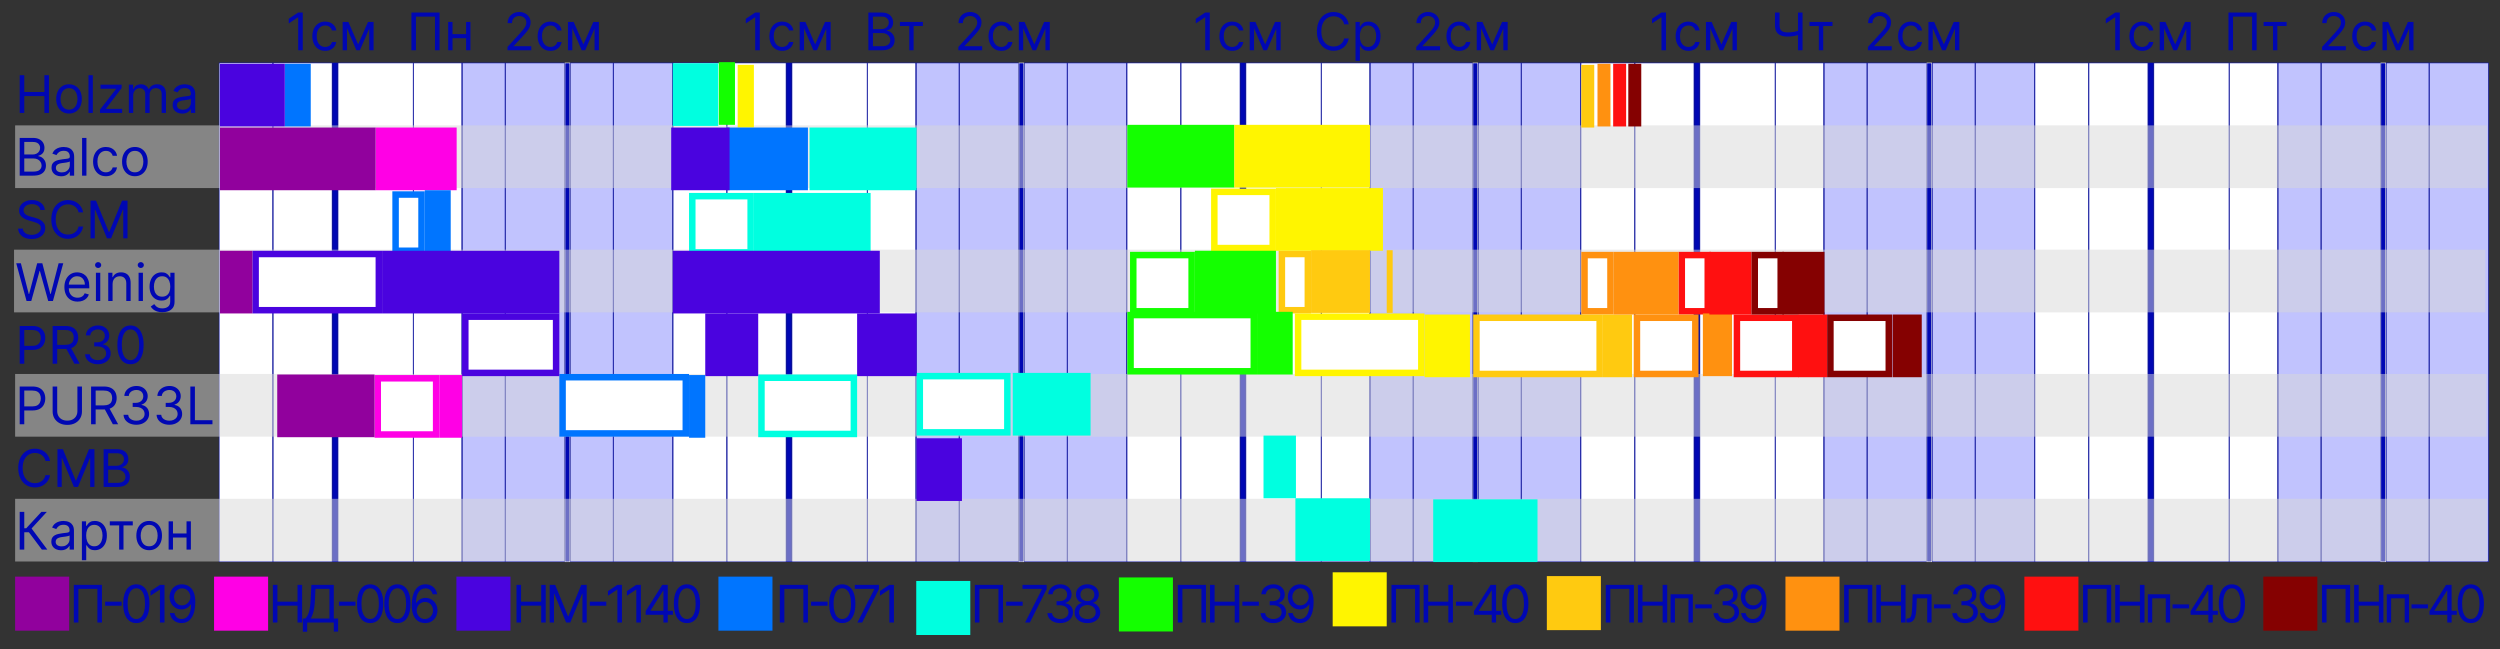 <svg width="4626" height="1201" viewBox="0 0 4626 1201" fill="none" xmlns="http://www.w3.org/2000/svg">
<rect x="0" y="0" width="4626" height="1201" fill="#333333" stroke="none"/>
<rect x="405.5" y="116.5" width="99" height="923" fill="white" stroke="#0007B3"/>
<rect x="505.5" y="116.5" width="109" height="923" fill="white" stroke="#0007B3"/>
<rect x="625.5" y="116.5" width="139" height="923" fill="white" stroke="#0007B3"/>
<rect x="765.5" y="116.5" width="89" height="923" fill="white" stroke="#0007B3"/>
<rect x="855.5" y="116.5" width="79" height="923" fill="#C1C3FE" stroke="#0007B3"/>
<rect x="935.5" y="116.5" width="109" height="923" fill="#C1C3FE" stroke="#0007B3"/>
<rect x="1055.5" y="116.5" width="79" height="923" fill="#C1C3FE" stroke="#0007B3"/>
<rect x="1135.5" y="116.5" width="109" height="923" fill="#C1C3FE" stroke="#0007B3"/>
<rect x="1045.5" y="116.5" width="9" height="923" fill="#0007B3" stroke="white"/>
<rect x="615" y="116" width="10" height="924" fill="#0007B3"/>
<rect x="1245.5" y="116.5" width="99" height="923" fill="white" stroke="#0007B3"/>
<rect x="1345.5" y="116.5" width="109" height="923" fill="white" stroke="#0007B3"/>
<rect x="1465.5" y="116.5" width="139" height="923" fill="white" stroke="#0007B3"/>
<rect x="1605.5" y="116.5" width="89" height="923" fill="white" stroke="#0007B3"/>
<rect x="1695.5" y="116.5" width="79" height="923" fill="#C1C3FE" stroke="#0007B3"/>
<rect x="1775.5" y="116.5" width="109" height="923" fill="#C1C3FE" stroke="#0007B3"/>
<rect x="1895.5" y="116.5" width="79" height="923" fill="#C1C3FE" stroke="#0007B3"/>
<rect x="1975.5" y="116.5" width="109" height="923" fill="#C1C3FE" stroke="#0007B3"/>
<rect x="1885.5" y="116.5" width="9" height="923" fill="#0007B3" stroke="white"/>
<rect x="1455" y="116" width="10" height="924" fill="#0007B3"/>
<rect x="2085.5" y="116.5" width="99" height="923" fill="white" stroke="#0007B3"/>
<rect x="2185.5" y="116.5" width="109" height="923" fill="white" stroke="#0007B3"/>
<rect x="2305.5" y="116.5" width="139" height="923" fill="white" stroke="#0007B3"/>
<rect x="2445.5" y="116.5" width="89" height="923" fill="white" stroke="#0007B3"/>
<rect x="2535.5" y="116.5" width="79" height="923" fill="#C1C3FE" stroke="#0007B3"/>
<rect x="2615.5" y="116.5" width="109" height="923" fill="#C1C3FE" stroke="#0007B3"/>
<rect x="2735.5" y="116.5" width="79" height="923" fill="#C1C3FE" stroke="#0007B3"/>
<rect x="2815.5" y="116.5" width="109" height="923" fill="#C1C3FE" stroke="#0007B3"/>
<rect x="2725.5" y="116.5" width="9" height="923" fill="#0007B3" stroke="white"/>
<rect x="2295" y="116" width="10" height="924" fill="#0007B3"/>
<rect x="2925.5" y="116.5" width="99" height="923" fill="white" stroke="#0007B3"/>
<rect x="3025.5" y="116.5" width="109" height="923" fill="white" stroke="#0007B3"/>
<rect x="3145.5" y="116.5" width="139" height="923" fill="white" stroke="#0007B3"/>
<rect x="3285.5" y="116.5" width="89" height="923" fill="white" stroke="#0007B3"/>
<rect x="3375.5" y="116.5" width="79" height="923" fill="#C1C3FE" stroke="#0007B3"/>
<rect x="3455.5" y="116.5" width="109" height="923" fill="#C1C3FE" stroke="#0007B3"/>
<rect x="3575.5" y="116.5" width="79" height="923" fill="#C1C3FE" stroke="#0007B3"/>
<rect x="3655.5" y="116.5" width="109" height="923" fill="#C1C3FE" stroke="#0007B3"/>
<rect x="3565.5" y="116.5" width="9" height="923" fill="#0007B3" stroke="white"/>
<rect x="3135" y="116" width="10" height="924" fill="#0007B3"/>
<rect x="3765.5" y="116.5" width="99" height="923" fill="white" stroke="#0007B3"/>
<rect x="3865.5" y="116.5" width="109" height="923" fill="white" stroke="#0007B3"/>
<rect x="3985.5" y="116.5" width="139" height="923" fill="white" stroke="#0007B3"/>
<rect x="4125.5" y="116.5" width="89" height="923" fill="white" stroke="#0007B3"/>
<rect x="4215.5" y="116.5" width="79" height="923" fill="#C1C3FE" stroke="#0007B3"/>
<rect x="4295.5" y="116.5" width="109" height="923" fill="#C1C3FE" stroke="#0007B3"/>
<rect x="4415.5" y="116.5" width="79" height="923" fill="#C1C3FE" stroke="#0007B3"/>
<rect x="4495.5" y="116.5" width="109" height="923" fill="#C1C3FE" stroke="#0007B3"/>
<rect x="4405.5" y="116.5" width="9" height="923" fill="#0007B3" stroke="white"/>
<rect x="3975" y="116" width="10" height="924" fill="#0007B3"/>
<rect x="28" y="232" width="4574" height="116" fill="#D9D9D9" fill-opacity="0.5"/>
<rect x="28" y="923" width="4574" height="116" fill="#D9D9D9" fill-opacity="0.5"/>
<rect x="28" y="692" width="4573" height="116" fill="#D9D9D9" fill-opacity="0.5"/>
<rect x="26" y="462" width="4573" height="116" fill="#D9D9D9" fill-opacity="0.5"/>
<path d="M36.455 209V139.182H44.909V170.273H82.136V139.182H90.591V209H82.136V177.773H44.909V209H36.455ZM127.699 210.091C122.972 210.091 118.824 208.966 115.256 206.716C111.71 204.466 108.938 201.318 106.938 197.273C104.96 193.227 103.972 188.5 103.972 183.091C103.972 177.636 104.96 172.875 106.938 168.807C108.938 164.739 111.71 161.58 115.256 159.33C118.824 157.08 122.972 155.955 127.699 155.955C132.426 155.955 136.563 157.08 140.108 159.33C143.676 161.58 146.449 164.739 148.426 168.807C150.426 172.875 151.426 177.636 151.426 183.091C151.426 188.5 150.426 193.227 148.426 197.273C146.449 201.318 143.676 204.466 140.108 206.716C136.563 208.966 132.426 210.091 127.699 210.091ZM127.699 202.864C131.29 202.864 134.244 201.943 136.562 200.102C138.881 198.261 140.597 195.841 141.71 192.841C142.824 189.841 143.381 186.591 143.381 183.091C143.381 179.591 142.824 176.33 141.71 173.307C140.597 170.284 138.881 167.841 136.562 165.977C134.244 164.114 131.29 163.182 127.699 163.182C124.108 163.182 121.153 164.114 118.835 165.977C116.517 167.841 114.801 170.284 113.688 173.307C112.574 176.33 112.017 179.591 112.017 183.091C112.017 186.591 112.574 189.841 113.688 192.841C114.801 195.841 116.517 198.261 118.835 200.102C121.153 201.943 124.108 202.864 127.699 202.864ZM171.753 139.182V209H163.707V139.182H171.753ZM184.989 209V202.864L214.716 164.682V164.136H185.943V156.636H225.08V163.045L196.17 200.955V201.5H226.034V209H184.989ZM238.426 209V156.636H246.199V164.818H246.881C247.972 162.023 249.733 159.852 252.165 158.307C254.597 156.739 257.517 155.955 260.926 155.955C264.381 155.955 267.256 156.739 269.551 158.307C271.869 159.852 273.676 162.023 274.972 164.818H275.517C276.858 162.114 278.869 159.966 281.551 158.375C284.233 156.761 287.449 155.955 291.199 155.955C295.881 155.955 299.71 157.42 302.688 160.352C305.665 163.261 307.153 167.795 307.153 173.955V209H299.108V173.955C299.108 170.091 298.051 167.33 295.938 165.67C293.824 164.011 291.335 163.182 288.472 163.182C284.79 163.182 281.938 164.295 279.915 166.523C277.892 168.727 276.881 171.523 276.881 174.909V209H268.699V173.136C268.699 170.159 267.733 167.761 265.801 165.943C263.869 164.102 261.381 163.182 258.335 163.182C256.244 163.182 254.29 163.739 252.472 164.852C250.676 165.966 249.222 167.511 248.108 169.489C247.017 171.443 246.472 173.705 246.472 176.273V209H238.426ZM337.273 210.227C333.955 210.227 330.943 209.602 328.239 208.352C325.534 207.08 323.386 205.25 321.795 202.864C320.205 200.455 319.409 197.545 319.409 194.136C319.409 191.136 320 188.705 321.182 186.841C322.364 184.955 323.943 183.477 325.92 182.409C327.898 181.341 330.08 180.545 332.466 180.023C334.875 179.477 337.295 179.045 339.727 178.727C342.909 178.318 345.489 178.011 347.466 177.807C349.466 177.58 350.92 177.205 351.83 176.682C352.761 176.159 353.227 175.25 353.227 173.955V173.682C353.227 170.318 352.307 167.705 350.466 165.841C348.648 163.977 345.886 163.045 342.182 163.045C338.341 163.045 335.33 163.886 333.148 165.568C330.966 167.25 329.432 169.045 328.545 170.955L320.909 168.227C322.273 165.045 324.091 162.568 326.364 160.795C328.659 159 331.159 157.75 333.864 157.045C336.591 156.318 339.273 155.955 341.909 155.955C343.591 155.955 345.523 156.159 347.705 156.568C349.909 156.955 352.034 157.761 354.08 158.989C356.148 160.216 357.864 162.068 359.227 164.545C360.591 167.023 361.273 170.341 361.273 174.5V209H353.227V201.909H352.818C352.273 203.045 351.364 204.261 350.091 205.557C348.818 206.852 347.125 207.955 345.011 208.864C342.898 209.773 340.318 210.227 337.273 210.227ZM338.5 203C341.682 203 344.364 202.375 346.545 201.125C348.75 199.875 350.409 198.261 351.523 196.284C352.659 194.307 353.227 192.227 353.227 190.045V182.682C352.886 183.091 352.136 183.466 350.977 183.807C349.841 184.125 348.523 184.409 347.023 184.659C345.545 184.886 344.102 185.091 342.693 185.273C341.307 185.432 340.182 185.568 339.318 185.682C337.227 185.955 335.273 186.398 333.455 187.011C331.659 187.602 330.205 188.5 329.091 189.705C328 190.886 327.455 192.5 327.455 194.545C327.455 197.341 328.489 199.455 330.557 200.886C332.648 202.295 335.295 203 338.5 203Z" fill="#0007B3"/>
<path d="M560.195 23.182V93H551.74V32.045H551.331L534.286 43.364V34.773L551.74 23.182H560.195ZM601.683 94.091C596.774 94.091 592.547 92.932 589.001 90.614C585.456 88.296 582.729 85.102 580.82 81.034C578.911 76.966 577.956 72.318 577.956 67.091C577.956 61.773 578.933 57.08 580.888 53.011C582.865 48.92 585.615 45.727 589.138 43.432C592.683 41.114 596.82 39.955 601.547 39.955C605.229 39.955 608.547 40.636 611.501 42C614.456 43.364 616.876 45.273 618.763 47.727C620.649 50.182 621.82 53.045 622.274 56.318H614.229C613.615 53.932 612.251 51.818 610.138 49.977C608.047 48.114 605.229 47.182 601.683 47.182C598.547 47.182 595.797 48 593.433 49.636C591.092 51.25 589.263 53.534 587.945 56.489C586.649 59.42 586.001 62.864 586.001 66.818C586.001 70.864 586.638 74.386 587.911 77.386C589.206 80.386 591.024 82.716 593.365 84.375C595.729 86.034 598.501 86.864 601.683 86.864C603.774 86.864 605.672 86.5 607.376 85.773C609.081 85.046 610.524 84 611.706 82.636C612.888 81.273 613.729 79.636 614.229 77.727H622.274C621.82 80.818 620.695 83.602 618.899 86.079C617.126 88.534 614.774 90.489 611.842 91.943C608.933 93.375 605.547 94.091 601.683 94.091ZM662.672 82.091L680.945 40.636H688.581L665.945 93H659.399L637.172 40.636H644.672L662.672 82.091ZM642.081 40.636V93H634.036V40.636H642.081ZM683.263 93V40.636H691.308V93H683.263ZM813.354 23.182V93H804.899V30.682H769.717V93H761.263V23.182H813.354ZM864.362 63.136V70.636H835.453V63.136H864.362ZM837.362 40.636V93H829.317V40.636H837.362ZM870.499 40.636V93H862.453V40.636H870.499ZM939.055 93V86.864L962.101 61.636C964.805 58.682 967.033 56.114 968.783 53.932C970.533 51.727 971.828 49.659 972.669 47.727C973.533 45.773 973.964 43.727 973.964 41.591C973.964 39.136 973.374 37.011 972.192 35.216C971.033 33.42 969.442 32.034 967.419 31.057C965.396 30.079 963.124 29.591 960.601 29.591C957.919 29.591 955.578 30.148 953.578 31.261C951.601 32.352 950.067 33.886 948.976 35.864C947.908 37.841 947.374 40.159 947.374 42.818H939.328C939.328 38.727 940.271 35.136 942.158 32.045C944.044 28.954 946.612 26.546 949.862 24.818C953.135 23.091 956.805 22.227 960.874 22.227C964.964 22.227 968.589 23.091 971.749 24.818C974.908 26.546 977.385 28.875 979.18 31.807C980.976 34.739 981.874 38 981.874 41.591C981.874 44.159 981.408 46.67 980.476 49.125C979.567 51.557 977.976 54.273 975.703 57.273C973.453 60.25 970.328 63.886 966.328 68.182L950.646 84.954V85.5H983.101V93H939.055ZM1018.59 94.091C1013.68 94.091 1009.45 92.932 1005.91 90.614C1002.36 88.296 999.635 85.102 997.726 81.034C995.817 76.966 994.862 72.318 994.862 67.091C994.862 61.773 995.839 57.08 997.794 53.011C999.771 48.92 1002.52 45.727 1006.04 43.432C1009.59 41.114 1013.73 39.955 1018.45 39.955C1022.13 39.955 1025.45 40.636 1028.41 42C1031.36 43.364 1033.78 45.273 1035.67 47.727C1037.56 50.182 1038.73 53.045 1039.18 56.318H1031.13C1030.52 53.932 1029.16 51.818 1027.04 49.977C1024.95 48.114 1022.13 47.182 1018.59 47.182C1015.45 47.182 1012.7 48 1010.34 49.636C1008 51.25 1006.17 53.534 1004.85 56.489C1003.56 59.42 1002.91 62.864 1002.91 66.818C1002.91 70.864 1003.54 74.386 1004.82 77.386C1006.11 80.386 1007.93 82.716 1010.27 84.375C1012.63 86.034 1015.41 86.864 1018.59 86.864C1020.68 86.864 1022.58 86.5 1024.28 85.773C1025.99 85.046 1027.43 84 1028.61 82.636C1029.79 81.273 1030.63 79.636 1031.13 77.727H1039.18C1038.73 80.818 1037.6 83.602 1035.81 86.079C1034.03 88.534 1031.68 90.489 1028.75 91.943C1025.84 93.375 1022.45 94.091 1018.59 94.091ZM1079.58 82.091L1097.85 40.636H1105.49L1082.85 93H1076.31L1054.08 40.636H1061.58L1079.58 82.091ZM1058.99 40.636V93H1050.94V40.636H1058.99ZM1100.17 93V40.636H1108.21V93H1100.17Z" fill="#0007B3"/>
<path d="M3922.49 23.182V93H3914.04V32.045H3913.63L3896.58 43.364V34.773L3914.04 23.182H3922.49ZM3963.98 94.091C3959.07 94.091 3954.84 92.932 3951.3 90.614C3947.75 88.296 3945.03 85.102 3943.12 81.034C3941.21 76.966 3940.25 72.318 3940.25 67.091C3940.25 61.773 3941.23 57.08 3943.18 53.011C3945.16 48.92 3947.91 45.727 3951.43 43.432C3954.98 41.114 3959.12 39.955 3963.84 39.955C3967.53 39.955 3970.84 40.636 3973.8 42C3976.75 43.364 3979.17 45.273 3981.06 47.727C3982.95 50.182 3984.12 53.045 3984.57 56.318H3976.53C3975.91 53.932 3974.55 51.818 3972.43 49.977C3970.34 48.114 3967.53 47.182 3963.98 47.182C3960.84 47.182 3958.09 48 3955.73 49.636C3953.39 51.25 3951.56 53.534 3950.24 56.489C3948.95 59.42 3948.3 62.864 3948.3 66.818C3948.3 70.864 3948.93 74.386 3950.21 77.386C3951.5 80.386 3953.32 82.716 3955.66 84.375C3958.03 86.034 3960.8 86.864 3963.98 86.864C3966.07 86.864 3967.97 86.5 3969.67 85.773C3971.38 85.046 3972.82 84 3974 82.636C3975.18 81.273 3976.03 79.636 3976.53 77.727H3984.57C3984.12 80.818 3982.99 83.602 3981.2 86.079C3979.42 88.534 3977.07 90.489 3974.14 91.943C3971.23 93.375 3967.84 94.091 3963.98 94.091ZM4024.97 82.091L4043.24 40.636H4050.88L4028.24 93H4021.7L3999.47 40.636H4006.97L4024.97 82.091ZM4004.38 40.636V93H3996.33V40.636H4004.38ZM4045.56 93V40.636H4053.61V93H4045.56ZM4175.65 23.182V93H4167.2V30.682H4132.01V93H4123.56V23.182H4175.65ZM4188.61 48.136V40.636H4231.16V48.136H4213.98V93H4205.93V48.136H4188.61ZM4296.76 93V86.864L4319.8 61.636C4322.51 58.682 4324.74 56.114 4326.49 53.932C4328.24 51.727 4329.53 49.659 4330.37 47.727C4331.24 45.773 4331.67 43.727 4331.67 41.591C4331.67 39.136 4331.08 37.011 4329.89 35.216C4328.74 33.42 4327.14 32.034 4325.12 31.057C4323.1 30.079 4320.83 29.591 4318.3 29.591C4315.62 29.591 4313.28 30.148 4311.28 31.261C4309.3 32.352 4307.77 33.886 4306.68 35.864C4305.61 37.841 4305.08 40.159 4305.08 42.818H4297.03C4297.03 38.727 4297.97 35.136 4299.86 32.045C4301.75 28.954 4304.32 26.546 4307.57 24.818C4310.84 23.091 4314.51 22.227 4318.58 22.227C4322.67 22.227 4326.29 23.091 4329.45 24.818C4332.61 26.546 4335.09 28.875 4336.88 31.807C4338.68 34.739 4339.58 38 4339.58 41.591C4339.58 44.159 4339.11 46.67 4338.18 49.125C4337.27 51.557 4335.68 54.273 4333.41 57.273C4331.16 60.25 4328.03 63.886 4324.03 68.182L4308.35 84.954V85.5H4340.8V93H4296.76ZM4376.29 94.091C4371.38 94.091 4367.16 92.932 4363.61 90.614C4360.07 88.296 4357.34 85.102 4355.43 81.034C4353.52 76.966 4352.57 72.318 4352.57 67.091C4352.57 61.773 4353.54 57.08 4355.5 53.011C4357.47 48.92 4360.22 45.727 4363.75 43.432C4367.29 41.114 4371.43 39.955 4376.16 39.955C4379.84 39.955 4383.16 40.636 4386.11 42C4389.07 43.364 4391.49 45.273 4393.37 47.727C4395.26 50.182 4396.43 53.045 4396.88 56.318H4388.84C4388.22 53.932 4386.86 51.818 4384.75 49.977C4382.66 48.114 4379.84 47.182 4376.29 47.182C4373.16 47.182 4370.41 48 4368.04 49.636C4365.7 51.25 4363.87 53.534 4362.55 56.489C4361.26 59.42 4360.61 62.864 4360.61 66.818C4360.61 70.864 4361.25 74.386 4362.52 77.386C4363.82 80.386 4365.63 82.716 4367.97 84.375C4370.34 86.034 4373.11 86.864 4376.29 86.864C4378.38 86.864 4380.28 86.5 4381.99 85.773C4383.69 85.046 4385.13 84 4386.32 82.636C4387.5 81.273 4388.34 79.636 4388.84 77.727H4396.88C4396.43 80.818 4395.3 83.602 4393.51 86.079C4391.74 88.534 4389.38 90.489 4386.45 91.943C4383.54 93.375 4380.16 94.091 4376.29 94.091ZM4437.28 82.091L4455.55 40.636H4463.19L4440.55 93H4434.01L4411.78 40.636H4419.28L4437.28 82.091ZM4416.69 40.636V93H4408.64V40.636H4416.69ZM4457.87 93V40.636H4465.92V93H4457.87Z" fill="#0007B3"/>
<path d="M3082.82 23.182V93H3074.37V32.045H3073.96L3056.91 43.364V34.773L3074.37 23.182H3082.82ZM3124.31 94.091C3119.4 94.091 3115.17 92.932 3111.63 90.614C3108.08 88.296 3105.35 85.102 3103.44 81.034C3101.54 76.966 3100.58 72.318 3100.58 67.091C3100.58 61.773 3101.56 57.08 3103.51 53.011C3105.49 48.92 3108.24 45.727 3111.76 43.432C3115.31 41.114 3119.44 39.955 3124.17 39.955C3127.85 39.955 3131.17 40.636 3134.13 42C3137.08 43.364 3139.5 45.273 3141.39 47.727C3143.27 50.182 3144.44 53.045 3144.9 56.318H3136.85C3136.24 53.932 3134.88 51.818 3132.76 49.977C3130.67 48.114 3127.85 47.182 3124.31 47.182C3121.17 47.182 3118.42 48 3116.06 49.636C3113.72 51.25 3111.89 53.534 3110.57 56.489C3109.27 59.42 3108.63 62.864 3108.63 66.818C3108.63 70.864 3109.26 74.386 3110.54 77.386C3111.83 80.386 3113.65 82.716 3115.99 84.375C3118.35 86.034 3121.13 86.864 3124.31 86.864C3126.4 86.864 3128.3 86.5 3130 85.773C3131.71 85.046 3133.15 84 3134.33 82.636C3135.51 81.273 3136.35 79.636 3136.85 77.727H3144.9C3144.44 80.818 3143.32 83.602 3141.52 86.079C3139.75 88.534 3137.4 90.489 3134.47 91.943C3131.56 93.375 3128.17 94.091 3124.31 94.091ZM3185.3 82.091L3203.57 40.636H3211.21L3188.57 93H3182.02L3159.8 40.636H3167.3L3185.3 82.091ZM3164.71 40.636V93H3156.66V40.636H3164.71ZM3205.89 93V40.636H3213.93V93H3205.89ZM3284.43 23.182H3292.89V46.5C3292.89 49.955 3293.49 52.67 3294.69 54.648C3295.9 56.602 3297.6 57.989 3299.81 58.807C3302.01 59.602 3304.62 60 3307.62 60C3309.5 60 3311.33 59.932 3313.1 59.795C3314.88 59.636 3316.6 59.42 3318.29 59.148C3319.99 58.875 3321.65 58.545 3323.26 58.159C3324.9 57.773 3326.5 57.341 3328.07 56.864V64.5C3326.55 64.977 3325.04 65.409 3323.54 65.796C3322.06 66.182 3320.51 66.511 3318.9 66.784C3317.31 67.057 3315.59 67.273 3313.75 67.432C3311.91 67.568 3309.87 67.636 3307.62 67.636C3302.8 67.636 3298.65 66.943 3295.17 65.557C3291.72 64.171 3289.06 61.932 3287.19 58.841C3285.35 55.75 3284.43 51.636 3284.43 46.5V23.182ZM3326.98 23.182H3335.43V93H3326.98V23.182ZM3348.29 48.136V40.636H3390.83V48.136H3373.65V93H3365.6V48.136H3348.29ZM3456.43 93V86.864L3479.48 61.636C3482.18 58.682 3484.41 56.114 3486.16 53.932C3487.91 51.727 3489.2 49.659 3490.04 47.727C3490.91 45.773 3491.34 43.727 3491.34 41.591C3491.34 39.136 3490.75 37.011 3489.57 35.216C3488.41 33.42 3486.82 32.034 3484.79 31.057C3482.77 30.079 3480.5 29.591 3477.98 29.591C3475.29 29.591 3472.95 30.148 3470.95 31.261C3468.98 32.352 3467.44 33.886 3466.35 35.864C3465.28 37.841 3464.75 40.159 3464.75 42.818H3456.7C3456.7 38.727 3457.65 35.136 3459.53 32.045C3461.42 28.954 3463.99 26.546 3467.24 24.818C3470.51 23.091 3474.18 22.227 3478.25 22.227C3482.34 22.227 3485.96 23.091 3489.12 24.818C3492.28 26.546 3494.76 28.875 3496.56 31.807C3498.35 34.739 3499.25 38 3499.25 41.591C3499.25 44.159 3498.78 46.67 3497.85 49.125C3496.94 51.557 3495.35 54.273 3493.08 57.273C3490.83 60.25 3487.7 63.886 3483.7 68.182L3468.02 84.954V85.5H3500.48V93H3456.43ZM3535.96 94.091C3531.06 94.091 3526.83 92.932 3523.28 90.614C3519.74 88.296 3517.01 85.102 3515.1 81.034C3513.19 76.966 3512.24 72.318 3512.24 67.091C3512.24 61.773 3513.21 57.08 3515.17 53.011C3517.15 48.92 3519.9 45.727 3523.42 43.432C3526.96 41.114 3531.1 39.955 3535.83 39.955C3539.51 39.955 3542.83 40.636 3545.78 42C3548.74 43.364 3551.16 45.273 3553.04 47.727C3554.93 50.182 3556.1 53.045 3556.56 56.318H3548.51C3547.9 53.932 3546.53 51.818 3544.42 49.977C3542.33 48.114 3539.51 47.182 3535.96 47.182C3532.83 47.182 3530.08 48 3527.71 49.636C3525.37 51.25 3523.54 53.534 3522.23 56.489C3520.93 59.42 3520.28 62.864 3520.28 66.818C3520.28 70.864 3520.92 74.386 3522.19 77.386C3523.49 80.386 3525.31 82.716 3527.65 84.375C3530.01 86.034 3532.78 86.864 3535.96 86.864C3538.06 86.864 3539.95 86.5 3541.66 85.773C3543.36 85.046 3544.81 84 3545.99 82.636C3547.17 81.273 3548.01 79.636 3548.51 77.727H3556.56C3556.1 80.818 3554.98 83.602 3553.18 86.079C3551.41 88.534 3549.06 90.489 3546.12 91.943C3543.21 93.375 3539.83 94.091 3535.96 94.091ZM3596.95 82.091L3615.23 40.636H3622.86L3600.23 93H3593.68L3571.45 40.636H3578.95L3596.95 82.091ZM3576.36 40.636V93H3568.32V40.636H3576.36ZM3617.54 93V40.636H3625.59V93H3617.54Z" fill="#0007B3"/>
<path d="M2238.6 23.182V93H2230.15V32.045H2229.74L2212.69 43.364V34.773L2230.15 23.182H2238.6ZM2280.09 94.091C2275.18 94.091 2270.95 92.932 2267.41 90.614C2263.86 88.296 2261.13 85.102 2259.23 81.034C2257.32 76.966 2256.36 72.318 2256.36 67.091C2256.36 61.773 2257.34 57.08 2259.29 53.011C2261.27 48.92 2264.02 45.727 2267.54 43.432C2271.09 41.114 2275.23 39.955 2279.95 39.955C2283.63 39.955 2286.95 40.636 2289.91 42C2292.86 43.364 2295.28 45.273 2297.17 47.727C2299.06 50.182 2300.23 53.045 2300.68 56.318H2292.63C2292.02 53.932 2290.66 51.818 2288.54 49.977C2286.45 48.114 2283.63 47.182 2280.09 47.182C2276.95 47.182 2274.2 48 2271.84 49.636C2269.5 51.25 2267.67 53.534 2266.35 56.489C2265.06 59.42 2264.41 62.864 2264.41 66.818C2264.41 70.864 2265.04 74.386 2266.32 77.386C2267.61 80.386 2269.43 82.716 2271.77 84.375C2274.13 86.034 2276.91 86.864 2280.09 86.864C2282.18 86.864 2284.08 86.5 2285.78 85.773C2287.49 85.046 2288.93 84 2290.11 82.636C2291.29 81.273 2292.13 79.636 2292.63 77.727H2300.68C2300.23 80.818 2299.1 83.602 2297.31 86.079C2295.53 88.534 2293.18 90.489 2290.25 91.943C2287.34 93.375 2283.95 94.091 2280.09 94.091ZM2341.08 82.091L2359.35 40.636H2366.99L2344.35 93H2337.81L2315.58 40.636H2323.08L2341.08 82.091ZM2320.49 40.636V93H2312.44V40.636H2320.49ZM2361.67 93V40.636H2369.71V93H2361.67ZM2495.71 45H2487.26C2486.76 42.568 2485.88 40.432 2484.63 38.591C2483.41 36.75 2481.91 35.205 2480.13 33.955C2478.38 32.682 2476.44 31.727 2474.31 31.091C2472.17 30.454 2469.94 30.136 2467.62 30.136C2463.4 30.136 2459.57 31.204 2456.13 33.341C2452.73 35.477 2450.01 38.625 2447.99 42.784C2445.99 46.943 2444.99 52.045 2444.99 58.091C2444.99 64.136 2445.99 69.239 2447.99 73.398C2450.01 77.557 2452.73 80.704 2456.13 82.841C2459.57 84.977 2463.4 86.046 2467.62 86.046C2469.94 86.046 2472.17 85.727 2474.31 85.091C2476.44 84.454 2478.38 83.511 2480.13 82.261C2481.91 80.989 2483.41 79.432 2484.63 77.591C2485.88 75.727 2486.76 73.591 2487.26 71.182H2495.71C2495.08 74.75 2493.92 77.943 2492.24 80.761C2490.56 83.579 2488.46 85.977 2485.96 87.954C2483.46 89.909 2480.66 91.398 2477.54 92.421C2474.45 93.443 2471.15 93.954 2467.62 93.954C2461.67 93.954 2456.37 92.5 2451.74 89.591C2447.1 86.682 2443.45 82.546 2440.79 77.182C2438.13 71.818 2436.81 65.454 2436.81 58.091C2436.81 50.727 2438.13 44.364 2440.79 39C2443.45 33.636 2447.1 29.5 2451.74 26.591C2456.37 23.682 2461.67 22.227 2467.62 22.227C2471.15 22.227 2474.45 22.739 2477.54 23.761C2480.66 24.784 2483.46 26.284 2485.96 28.261C2488.46 30.216 2490.56 32.602 2492.24 35.42C2493.92 38.216 2495.08 41.409 2495.71 45ZM2508.29 112.636V40.636H2516.06V48.955H2517.01C2517.6 48.045 2518.42 46.886 2519.47 45.477C2520.54 44.045 2522.06 42.773 2524.04 41.659C2526.04 40.523 2528.74 39.955 2532.15 39.955C2536.56 39.955 2540.44 41.057 2543.81 43.261C2547.17 45.466 2549.8 48.591 2551.68 52.636C2553.57 56.682 2554.51 61.455 2554.51 66.954C2554.51 72.5 2553.57 77.307 2551.68 81.375C2549.8 85.421 2547.18 88.557 2543.84 90.784C2540.5 92.989 2536.65 94.091 2532.29 94.091C2528.92 94.091 2526.23 93.534 2524.21 92.421C2522.18 91.284 2520.63 90 2519.54 88.568C2518.44 87.114 2517.6 85.909 2517.01 84.954H2516.33V112.636H2508.29ZM2516.19 66.818C2516.19 70.773 2516.77 74.261 2517.93 77.284C2519.09 80.284 2520.79 82.636 2523.01 84.341C2525.24 86.023 2527.97 86.864 2531.19 86.864C2534.56 86.864 2537.37 85.977 2539.62 84.204C2541.89 82.409 2543.59 80 2544.73 76.977C2545.89 73.932 2546.47 70.546 2546.47 66.818C2546.47 63.136 2545.9 59.818 2544.76 56.864C2543.65 53.886 2541.96 51.534 2539.68 49.807C2537.43 48.057 2534.6 47.182 2531.19 47.182C2527.92 47.182 2525.17 48.011 2522.94 49.67C2520.72 51.307 2519.04 53.602 2517.9 56.557C2516.76 59.489 2516.19 62.909 2516.19 66.818ZM2620.65 93V86.864L2643.69 61.636C2646.4 58.682 2648.63 56.114 2650.38 53.932C2652.13 51.727 2653.42 49.659 2654.26 47.727C2655.13 45.773 2655.56 43.727 2655.56 41.591C2655.56 39.136 2654.97 37.011 2653.79 35.216C2652.63 33.42 2651.04 32.034 2649.01 31.057C2646.99 30.079 2644.72 29.591 2642.19 29.591C2639.51 29.591 2637.17 30.148 2635.17 31.261C2633.19 32.352 2631.66 33.886 2630.57 35.864C2629.5 37.841 2628.97 40.159 2628.97 42.818H2620.92C2620.92 38.727 2621.87 35.136 2623.75 32.045C2625.64 28.954 2628.21 26.546 2631.46 24.818C2634.73 23.091 2638.4 22.227 2642.47 22.227C2646.56 22.227 2650.18 23.091 2653.34 24.818C2656.5 26.546 2658.98 28.875 2660.77 31.807C2662.57 34.739 2663.47 38 2663.47 41.591C2663.47 44.159 2663 46.67 2662.07 49.125C2661.16 51.557 2659.57 54.273 2657.3 57.273C2655.05 60.25 2651.92 63.886 2647.92 68.182L2632.24 84.954V85.5H2664.69V93H2620.65ZM2700.18 94.091C2695.27 94.091 2691.05 92.932 2687.5 90.614C2683.96 88.296 2681.23 85.102 2679.32 81.034C2677.41 76.966 2676.46 72.318 2676.46 67.091C2676.46 61.773 2677.43 57.08 2679.39 53.011C2681.37 48.92 2684.12 45.727 2687.64 43.432C2691.18 41.114 2695.32 39.955 2700.05 39.955C2703.73 39.955 2707.05 40.636 2710 42C2712.96 43.364 2715.38 45.273 2717.26 47.727C2719.15 50.182 2720.32 53.045 2720.77 56.318H2712.73C2712.12 53.932 2710.75 51.818 2708.64 49.977C2706.55 48.114 2703.73 47.182 2700.18 47.182C2697.05 47.182 2694.3 48 2691.93 49.636C2689.59 51.25 2687.76 53.534 2686.44 56.489C2685.15 59.42 2684.5 62.864 2684.5 66.818C2684.5 70.864 2685.14 74.386 2686.41 77.386C2687.71 80.386 2689.52 82.716 2691.87 84.375C2694.23 86.034 2697 86.864 2700.18 86.864C2702.27 86.864 2704.17 86.5 2705.88 85.773C2707.58 85.046 2709.02 84 2710.21 82.636C2711.39 81.273 2712.23 79.636 2712.73 77.727H2720.77C2720.32 80.818 2719.19 83.602 2717.4 86.079C2715.63 88.534 2713.27 90.489 2710.34 91.943C2707.43 93.375 2704.05 94.091 2700.18 94.091ZM2761.17 82.091L2779.44 40.636H2787.08L2764.44 93H2757.9L2735.67 40.636H2743.17L2761.17 82.091ZM2740.58 40.636V93H2732.54V40.636H2740.58ZM2781.76 93V40.636H2789.81V93H2781.76Z" fill="#0007B3"/>
<path d="M1405.91 23.182V93H1397.46V32.045H1397.05L1380 43.364V34.773L1397.46 23.182H1405.91ZM1447.4 94.091C1442.49 94.091 1438.27 92.932 1434.72 90.614C1431.17 88.296 1428.45 85.102 1426.54 81.034C1424.63 76.966 1423.67 72.318 1423.67 67.091C1423.67 61.773 1424.65 57.08 1426.61 53.011C1428.58 48.92 1431.33 45.727 1434.86 43.432C1438.4 41.114 1442.54 39.955 1447.27 39.955C1450.95 39.955 1454.27 40.636 1457.22 42C1460.17 43.364 1462.6 45.273 1464.48 47.727C1466.37 50.182 1467.54 53.045 1467.99 56.318H1459.95C1459.33 53.932 1457.97 51.818 1455.86 49.977C1453.77 48.114 1450.95 47.182 1447.4 47.182C1444.27 47.182 1441.52 48 1439.15 49.636C1436.81 51.25 1434.98 53.534 1433.66 56.489C1432.37 59.42 1431.72 62.864 1431.72 66.818C1431.72 70.864 1432.36 74.386 1433.63 77.386C1434.92 80.386 1436.74 82.716 1439.08 84.375C1441.45 86.034 1444.22 86.864 1447.4 86.864C1449.49 86.864 1451.39 86.5 1453.1 85.773C1454.8 85.046 1456.24 84 1457.42 82.636C1458.61 81.273 1459.45 79.636 1459.95 77.727H1467.99C1467.54 80.818 1466.41 83.602 1464.62 86.079C1462.85 88.534 1460.49 90.489 1457.56 91.943C1454.65 93.375 1451.27 94.091 1447.4 94.091ZM1508.39 82.091L1526.66 40.636H1534.3L1511.66 93H1505.12L1482.89 40.636H1490.39L1508.39 82.091ZM1487.8 40.636V93H1479.75V40.636H1487.8ZM1528.98 93V40.636H1537.03V93H1528.98ZM1606.85 93V23.182H1631.25C1636.12 23.182 1640.13 24.023 1643.29 25.704C1646.45 27.364 1648.8 29.602 1650.35 32.42C1651.89 35.216 1652.66 38.318 1652.66 41.727C1652.66 44.727 1652.13 47.205 1651.06 49.159C1650.02 51.114 1648.63 52.659 1646.9 53.795C1645.2 54.932 1643.35 55.773 1641.35 56.318V57C1643.48 57.136 1645.63 57.886 1647.79 59.25C1649.95 60.614 1651.75 62.568 1653.21 65.114C1654.66 67.659 1655.39 70.773 1655.39 74.454C1655.39 77.954 1654.6 81.102 1653 83.898C1651.41 86.693 1648.9 88.909 1645.47 90.546C1642.04 92.182 1637.57 93 1632.07 93H1606.85ZM1615.3 85.5H1632.07C1637.6 85.5 1641.52 84.432 1643.83 82.296C1646.17 80.136 1647.35 77.523 1647.35 74.454C1647.35 72.091 1646.74 69.909 1645.54 67.909C1644.33 65.886 1642.62 64.273 1640.39 63.068C1638.16 61.841 1635.53 61.227 1632.48 61.227H1615.3V85.5ZM1615.3 53.864H1630.98C1633.53 53.864 1635.82 53.364 1637.87 52.364C1639.94 51.364 1641.57 49.955 1642.78 48.136C1644 46.318 1644.62 44.182 1644.62 41.727C1644.62 38.659 1643.55 36.057 1641.41 33.92C1639.28 31.761 1635.89 30.682 1631.25 30.682H1615.3V53.864ZM1665.19 48.136V40.636H1707.74V48.136H1690.56V93H1682.51V48.136H1665.19ZM1773.34 93V86.864L1796.38 61.636C1799.09 58.682 1801.31 56.114 1803.06 53.932C1804.81 51.727 1806.11 49.659 1806.95 47.727C1807.81 45.773 1808.25 43.727 1808.25 41.591C1808.25 39.136 1807.65 37.011 1806.47 35.216C1805.31 33.42 1803.72 32.034 1801.7 31.057C1799.68 30.079 1797.4 29.591 1794.88 29.591C1792.2 29.591 1789.86 30.148 1787.86 31.261C1785.88 32.352 1784.35 33.886 1783.26 35.864C1782.19 37.841 1781.65 40.159 1781.65 42.818H1773.61C1773.61 38.727 1774.55 35.136 1776.44 32.045C1778.33 28.954 1780.89 26.546 1784.14 24.818C1787.42 23.091 1791.09 22.227 1795.15 22.227C1799.25 22.227 1802.87 23.091 1806.03 24.818C1809.19 26.546 1811.67 28.875 1813.46 31.807C1815.26 34.739 1816.15 38 1816.15 41.591C1816.15 44.159 1815.69 46.67 1814.76 49.125C1813.85 51.557 1812.26 54.273 1809.98 57.273C1807.73 60.25 1804.61 63.886 1800.61 68.182L1784.93 84.954V85.5H1817.38V93H1773.34ZM1852.87 94.091C1847.96 94.091 1843.73 92.932 1840.19 90.614C1836.64 88.296 1833.92 85.102 1832.01 81.034C1830.1 76.966 1829.14 72.318 1829.14 67.091C1829.14 61.773 1830.12 57.08 1832.08 53.011C1834.05 48.92 1836.8 45.727 1840.33 43.432C1843.87 41.114 1848.01 39.955 1852.73 39.955C1856.42 39.955 1859.73 40.636 1862.69 42C1865.64 43.364 1868.06 45.273 1869.95 47.727C1871.84 50.182 1873.01 53.045 1873.46 56.318H1865.42C1864.8 53.932 1863.44 51.818 1861.33 49.977C1859.23 48.114 1856.42 47.182 1852.87 47.182C1849.73 47.182 1846.98 48 1844.62 49.636C1842.28 51.25 1840.45 53.534 1839.13 56.489C1837.84 59.42 1837.19 62.864 1837.19 66.818C1837.19 70.864 1837.83 74.386 1839.1 77.386C1840.39 80.386 1842.21 82.716 1844.55 84.375C1846.92 86.034 1849.69 86.864 1852.87 86.864C1854.96 86.864 1856.86 86.5 1858.56 85.773C1860.27 85.046 1861.71 84 1862.89 82.636C1864.08 81.273 1864.92 79.636 1865.42 77.727H1873.46C1873.01 80.818 1871.88 83.602 1870.09 86.079C1868.31 88.534 1865.96 90.489 1863.03 91.943C1860.12 93.375 1856.73 94.091 1852.87 94.091ZM1913.86 82.091L1932.13 40.636H1939.77L1917.13 93H1910.59L1888.36 40.636H1895.86L1913.86 82.091ZM1893.27 40.636V93H1885.22V40.636H1893.27ZM1934.45 93V40.636H1942.5V93H1934.45Z" fill="#0007B3"/>
<path d="M36.455 785V715.182H60.045C65.523 715.182 70 716.17 73.477 718.148C76.977 720.102 79.568 722.75 81.25 726.091C82.932 729.432 83.773 733.159 83.773 737.273C83.773 741.386 82.932 745.125 81.25 748.489C79.591 751.852 77.023 754.534 73.546 756.534C70.068 758.511 65.614 759.5 60.182 759.5H43.273V752H59.909C63.659 752 66.671 751.352 68.943 750.057C71.216 748.761 72.864 747.011 73.886 744.807C74.932 742.58 75.454 740.068 75.454 737.273C75.454 734.477 74.932 731.977 73.886 729.773C72.864 727.568 71.204 725.841 68.909 724.591C66.614 723.318 63.568 722.682 59.773 722.682H44.909V785H36.455ZM143.21 715.182H151.665V761.409C151.665 766.182 150.54 770.443 148.29 774.193C146.063 777.92 142.915 780.864 138.847 783.023C134.778 785.159 130.006 786.227 124.528 786.227C119.051 786.227 114.278 785.159 110.21 783.023C106.142 780.864 102.983 777.92 100.733 774.193C98.506 770.443 97.392 766.182 97.392 761.409V715.182H105.847V760.727C105.847 764.136 106.597 767.17 108.097 769.83C109.597 772.466 111.733 774.545 114.506 776.068C117.301 777.568 120.642 778.318 124.528 778.318C128.415 778.318 131.756 777.568 134.551 776.068C137.347 774.545 139.483 772.466 140.96 769.83C142.46 767.17 143.21 764.136 143.21 760.727V715.182ZM168.548 785V715.182H192.139C197.594 715.182 202.071 716.114 205.571 717.977C209.071 719.818 211.662 722.352 213.344 725.58C215.026 728.807 215.866 732.477 215.866 736.591C215.866 740.705 215.026 744.352 213.344 747.534C211.662 750.716 209.082 753.216 205.605 755.034C202.128 756.83 197.685 757.727 192.276 757.727H173.185V750.091H192.003C195.73 750.091 198.73 749.545 201.003 748.455C203.298 747.364 204.957 745.818 205.98 743.818C207.026 741.795 207.548 739.386 207.548 736.591C207.548 733.795 207.026 731.352 205.98 729.261C204.935 727.17 203.264 725.557 200.969 724.42C198.673 723.261 195.639 722.682 191.866 722.682H177.003V785H168.548ZM201.412 753.636L218.594 785H208.776L191.866 753.636H201.412ZM252.318 785.955C247.818 785.955 243.807 785.182 240.284 783.636C236.784 782.091 234 779.943 231.932 777.193C229.886 774.42 228.773 771.205 228.591 767.545H237.182C237.364 769.795 238.136 771.739 239.5 773.375C240.864 774.989 242.648 776.239 244.852 777.125C247.057 778.011 249.5 778.455 252.182 778.455C255.182 778.455 257.841 777.932 260.159 776.886C262.477 775.841 264.295 774.386 265.614 772.523C266.932 770.659 267.591 768.5 267.591 766.045C267.591 763.477 266.955 761.216 265.682 759.261C264.409 757.284 262.545 755.739 260.091 754.625C257.636 753.511 254.636 752.955 251.091 752.955H245.5V745.455H251.091C253.864 745.455 256.295 744.955 258.386 743.955C260.5 742.955 262.148 741.545 263.33 739.727C264.534 737.909 265.136 735.773 265.136 733.318C265.136 730.955 264.614 728.898 263.568 727.148C262.523 725.398 261.045 724.034 259.136 723.057C257.25 722.08 255.023 721.591 252.455 721.591C250.045 721.591 247.773 722.034 245.636 722.92C243.523 723.784 241.795 725.045 240.455 726.705C239.114 728.341 238.386 730.318 238.273 732.636H230.091C230.227 728.977 231.33 725.773 233.398 723.023C235.466 720.25 238.17 718.091 241.511 716.545C244.875 715 248.568 714.227 252.591 714.227C256.909 714.227 260.614 715.102 263.705 716.852C266.795 718.58 269.17 720.864 270.83 723.705C272.489 726.545 273.318 729.614 273.318 732.909C273.318 736.841 272.284 740.193 270.216 742.966C268.17 745.739 265.386 747.659 261.864 748.727V749.273C266.273 750 269.716 751.875 272.193 754.898C274.67 757.898 275.909 761.614 275.909 766.045C275.909 769.841 274.875 773.25 272.807 776.273C270.761 779.273 267.966 781.636 264.42 783.364C260.875 785.091 256.841 785.955 252.318 785.955ZM313.443 785.955C308.943 785.955 304.932 785.182 301.409 783.636C297.909 782.091 295.125 779.943 293.057 777.193C291.011 774.42 289.898 771.205 289.716 767.545H298.307C298.489 769.795 299.261 771.739 300.625 773.375C301.989 774.989 303.773 776.239 305.977 777.125C308.182 778.011 310.625 778.455 313.307 778.455C316.307 778.455 318.966 777.932 321.284 776.886C323.602 775.841 325.42 774.386 326.739 772.523C328.057 770.659 328.716 768.5 328.716 766.045C328.716 763.477 328.08 761.216 326.807 759.261C325.534 757.284 323.67 755.739 321.216 754.625C318.761 753.511 315.761 752.955 312.216 752.955H306.625V745.455H312.216C314.989 745.455 317.42 744.955 319.511 743.955C321.625 742.955 323.273 741.545 324.455 739.727C325.659 737.909 326.261 735.773 326.261 733.318C326.261 730.955 325.739 728.898 324.693 727.148C323.648 725.398 322.17 724.034 320.261 723.057C318.375 722.08 316.148 721.591 313.58 721.591C311.17 721.591 308.898 722.034 306.761 722.92C304.648 723.784 302.92 725.045 301.58 726.705C300.239 728.341 299.511 730.318 299.398 732.636H291.216C291.352 728.977 292.455 725.773 294.523 723.023C296.591 720.25 299.295 718.091 302.636 716.545C306 715 309.693 714.227 313.716 714.227C318.034 714.227 321.739 715.102 324.83 716.852C327.92 718.58 330.295 720.864 331.955 723.705C333.614 726.545 334.443 729.614 334.443 732.909C334.443 736.841 333.409 740.193 331.341 742.966C329.295 745.739 326.511 747.659 322.989 748.727V749.273C327.398 750 330.841 751.875 333.318 754.898C335.795 757.898 337.034 761.614 337.034 766.045C337.034 769.841 336 773.25 333.932 776.273C331.886 779.273 329.091 781.636 325.545 783.364C322 785.091 317.966 785.955 313.443 785.955ZM352.205 785V715.182H360.659V777.5H393.114V785H352.205Z" fill="#0007B3"/>
<path d="M36.455 673V603.182H60.045C65.523 603.182 70 604.17 73.477 606.148C76.977 608.102 79.568 610.75 81.25 614.091C82.932 617.432 83.773 621.159 83.773 625.273C83.773 629.386 82.932 633.125 81.25 636.489C79.591 639.852 77.023 642.534 73.546 644.534C70.068 646.511 65.614 647.5 60.182 647.5H43.273V640H59.909C63.659 640 66.671 639.352 68.943 638.057C71.216 636.761 72.864 635.011 73.886 632.807C74.932 630.58 75.454 628.068 75.454 625.273C75.454 622.477 74.932 619.977 73.886 617.773C72.864 615.568 71.204 613.841 68.909 612.591C66.614 611.318 63.568 610.682 59.773 610.682H44.909V673H36.455ZM97.392 673V603.182H120.983C126.438 603.182 130.915 604.114 134.415 605.977C137.915 607.818 140.506 610.352 142.188 613.58C143.869 616.807 144.71 620.477 144.71 624.591C144.71 628.705 143.869 632.352 142.188 635.534C140.506 638.716 137.926 641.216 134.449 643.034C130.972 644.83 126.528 645.727 121.119 645.727H102.028V638.091H120.847C124.574 638.091 127.574 637.545 129.847 636.455C132.142 635.364 133.801 633.818 134.824 631.818C135.869 629.795 136.392 627.386 136.392 624.591C136.392 621.795 135.869 619.352 134.824 617.261C133.778 615.17 132.108 613.557 129.812 612.42C127.517 611.261 124.483 610.682 120.71 610.682H105.847V673H97.392ZM130.256 641.636L147.438 673H137.619L120.71 641.636H130.256ZM181.162 673.955C176.662 673.955 172.651 673.182 169.128 671.636C165.628 670.091 162.844 667.943 160.776 665.193C158.73 662.42 157.616 659.205 157.435 655.545H166.026C166.207 657.795 166.98 659.739 168.344 661.375C169.707 662.989 171.491 664.239 173.696 665.125C175.901 666.011 178.344 666.455 181.026 666.455C184.026 666.455 186.685 665.932 189.003 664.886C191.321 663.841 193.139 662.386 194.457 660.523C195.776 658.659 196.435 656.5 196.435 654.045C196.435 651.477 195.798 649.216 194.526 647.261C193.253 645.284 191.389 643.739 188.935 642.625C186.48 641.511 183.48 640.955 179.935 640.955H174.344V633.455H179.935C182.707 633.455 185.139 632.955 187.23 631.955C189.344 630.955 190.991 629.545 192.173 627.727C193.378 625.909 193.98 623.773 193.98 621.318C193.98 618.955 193.457 616.898 192.412 615.148C191.366 613.398 189.889 612.034 187.98 611.057C186.094 610.08 183.866 609.591 181.298 609.591C178.889 609.591 176.616 610.034 174.48 610.92C172.366 611.784 170.639 613.045 169.298 614.705C167.957 616.341 167.23 618.318 167.116 620.636H158.935C159.071 616.977 160.173 613.773 162.241 611.023C164.31 608.25 167.014 606.091 170.355 604.545C173.719 603 177.412 602.227 181.435 602.227C185.753 602.227 189.457 603.102 192.548 604.852C195.639 606.58 198.014 608.864 199.673 611.705C201.332 614.545 202.162 617.614 202.162 620.909C202.162 624.841 201.128 628.193 199.06 630.966C197.014 633.739 194.23 635.659 190.707 636.727V637.273C195.116 638 198.56 639.875 201.037 642.898C203.514 645.898 204.753 649.614 204.753 654.045C204.753 657.841 203.719 661.25 201.651 664.273C199.605 667.273 196.81 669.636 193.264 671.364C189.719 673.091 185.685 673.955 181.162 673.955ZM241.469 673.955C236.332 673.955 231.957 672.557 228.344 669.761C224.73 666.943 221.969 662.864 220.06 657.523C218.151 652.159 217.196 645.682 217.196 638.091C217.196 630.545 218.151 624.102 220.06 618.761C221.991 613.398 224.764 609.307 228.378 606.489C232.014 603.648 236.378 602.227 241.469 602.227C246.56 602.227 250.912 603.648 254.526 606.489C258.162 609.307 260.935 613.398 262.844 618.761C264.776 624.102 265.741 630.545 265.741 638.091C265.741 645.682 264.787 652.159 262.878 657.523C260.969 662.864 258.207 666.943 254.594 669.761C250.98 672.557 246.605 673.955 241.469 673.955ZM241.469 666.455C246.56 666.455 250.514 664 253.332 659.091C256.151 654.182 257.56 647.182 257.56 638.091C257.56 632.045 256.912 626.898 255.616 622.648C254.344 618.398 252.503 615.159 250.094 612.932C247.707 610.705 244.832 609.591 241.469 609.591C236.423 609.591 232.48 612.08 229.639 617.057C226.798 622.011 225.378 629.023 225.378 638.091C225.378 644.136 226.014 649.273 227.287 653.5C228.56 657.727 230.389 660.943 232.776 663.148C235.185 665.352 238.082 666.455 241.469 666.455Z" fill="#0007B3"/>
<path d="M77.5 1017L53.5 984.955H44.909V1017H36.455V947.182H44.909V977.455H48.591L76.546 947.182H86.636L58.409 977.864L87.591 1017H77.5ZM112.835 1018.23C109.517 1018.23 106.506 1017.6 103.801 1016.35C101.097 1015.08 98.949 1013.25 97.358 1010.86C95.767 1008.45 94.972 1005.55 94.972 1002.14C94.972 999.136 95.562 996.705 96.744 994.841C97.926 992.955 99.506 991.477 101.483 990.409C103.46 989.341 105.642 988.545 108.028 988.023C110.438 987.477 112.858 987.045 115.29 986.727C118.472 986.318 121.051 986.011 123.028 985.807C125.028 985.58 126.483 985.205 127.392 984.682C128.324 984.159 128.79 983.25 128.79 981.955V981.682C128.79 978.318 127.869 975.705 126.028 973.841C124.21 971.977 121.449 971.045 117.744 971.045C113.903 971.045 110.892 971.886 108.71 973.568C106.528 975.25 104.994 977.045 104.108 978.955L96.472 976.227C97.835 973.045 99.653 970.568 101.926 968.795C104.222 967 106.722 965.75 109.426 965.045C112.153 964.318 114.835 963.955 117.472 963.955C119.153 963.955 121.085 964.159 123.267 964.568C125.472 964.955 127.597 965.761 129.642 966.989C131.71 968.216 133.426 970.068 134.79 972.545C136.153 975.023 136.835 978.341 136.835 982.5V1017H128.79V1009.91H128.381C127.835 1011.05 126.926 1012.26 125.653 1013.56C124.381 1014.85 122.688 1015.95 120.574 1016.86C118.46 1017.77 115.881 1018.23 112.835 1018.23ZM114.062 1011C117.244 1011 119.926 1010.38 122.108 1009.12C124.313 1007.88 125.972 1006.26 127.085 1004.28C128.222 1002.31 128.79 1000.23 128.79 998.045V990.682C128.449 991.091 127.699 991.466 126.54 991.807C125.403 992.125 124.085 992.409 122.585 992.659C121.108 992.886 119.665 993.091 118.256 993.273C116.869 993.432 115.744 993.568 114.881 993.682C112.79 993.955 110.835 994.398 109.017 995.011C107.222 995.602 105.767 996.5 104.653 997.705C103.563 998.886 103.017 1000.5 103.017 1002.55C103.017 1005.34 104.051 1007.45 106.119 1008.89C108.21 1010.3 110.858 1011 114.062 1011ZM151.52 1036.64V964.636H159.293V972.955H160.247C160.838 972.045 161.656 970.886 162.702 969.477C163.77 968.045 165.293 966.773 167.27 965.659C169.27 964.523 171.974 963.955 175.384 963.955C179.793 963.955 183.679 965.057 187.043 967.261C190.406 969.466 193.031 972.591 194.918 976.636C196.804 980.682 197.747 985.455 197.747 990.955C197.747 996.5 196.804 1001.31 194.918 1005.38C193.031 1009.42 190.418 1012.56 187.077 1014.78C183.736 1016.99 179.884 1018.09 175.52 1018.09C172.156 1018.09 169.463 1017.53 167.44 1016.42C165.418 1015.28 163.861 1014 162.77 1012.57C161.679 1011.11 160.838 1009.91 160.247 1008.95H159.565V1036.64H151.52ZM159.429 990.818C159.429 994.773 160.009 998.261 161.168 1001.28C162.327 1004.28 164.02 1006.64 166.247 1008.34C168.474 1010.02 171.202 1010.86 174.429 1010.86C177.793 1010.86 180.599 1009.98 182.849 1008.2C185.122 1006.41 186.827 1004 187.963 1000.98C189.122 997.932 189.702 994.545 189.702 990.818C189.702 987.136 189.134 983.818 187.997 980.864C186.884 977.886 185.19 975.534 182.918 973.807C180.668 972.057 177.838 971.182 174.429 971.182C171.156 971.182 168.406 972.011 166.179 973.67C163.952 975.307 162.27 977.602 161.134 980.557C159.997 983.489 159.429 986.909 159.429 990.818ZM203.176 972.136V964.636H245.722V972.136H228.54V1017H220.494V972.136H203.176ZM276.011 1018.09C271.284 1018.09 267.136 1016.97 263.568 1014.72C260.023 1012.47 257.25 1009.32 255.25 1005.27C253.273 1001.23 252.284 996.5 252.284 991.091C252.284 985.636 253.273 980.875 255.25 976.807C257.25 972.739 260.023 969.58 263.568 967.33C267.136 965.08 271.284 963.955 276.011 963.955C280.739 963.955 284.875 965.08 288.42 967.33C291.989 969.58 294.761 972.739 296.739 976.807C298.739 980.875 299.739 985.636 299.739 991.091C299.739 996.5 298.739 1001.23 296.739 1005.27C294.761 1009.32 291.989 1012.47 288.42 1014.72C284.875 1016.97 280.739 1018.09 276.011 1018.09ZM276.011 1010.86C279.602 1010.86 282.557 1009.94 284.875 1008.1C287.193 1006.26 288.909 1003.84 290.023 1000.84C291.136 997.841 291.693 994.591 291.693 991.091C291.693 987.591 291.136 984.33 290.023 981.307C288.909 978.284 287.193 975.841 284.875 973.977C282.557 972.114 279.602 971.182 276.011 971.182C272.42 971.182 269.466 972.114 267.148 973.977C264.83 975.841 263.114 978.284 262 981.307C260.886 984.33 260.33 987.591 260.33 991.091C260.33 994.591 260.886 997.841 262 1000.84C263.114 1003.84 264.83 1006.26 267.148 1008.1C269.466 1009.94 272.42 1010.86 276.011 1010.86ZM347.065 987.136V994.636H318.156V987.136H347.065ZM320.065 964.636V1017H312.02V964.636H320.065ZM353.202 964.636V1017H345.156V964.636H353.202Z" fill="#0007B3"/>
<path d="M92.636 853H84.182C83.682 850.568 82.807 848.432 81.557 846.591C80.329 844.75 78.829 843.205 77.057 841.955C75.307 840.682 73.364 839.727 71.227 839.091C69.091 838.455 66.864 838.136 64.546 838.136C60.318 838.136 56.489 839.205 53.057 841.341C49.648 843.477 46.932 846.625 44.909 850.784C42.909 854.943 41.909 860.045 41.909 866.091C41.909 872.136 42.909 877.239 44.909 881.398C46.932 885.557 49.648 888.705 53.057 890.841C56.489 892.977 60.318 894.045 64.546 894.045C66.864 894.045 69.091 893.727 71.227 893.091C73.364 892.455 75.307 891.511 77.057 890.261C78.829 888.989 80.329 887.432 81.557 885.591C82.807 883.727 83.682 881.591 84.182 879.182H92.636C92 882.75 90.841 885.943 89.159 888.761C87.477 891.58 85.386 893.977 82.886 895.955C80.386 897.909 77.579 899.398 74.466 900.42C71.375 901.443 68.068 901.955 64.546 901.955C58.591 901.955 53.295 900.5 48.659 897.591C44.023 894.682 40.375 890.545 37.716 885.182C35.057 879.818 33.727 873.455 33.727 866.091C33.727 858.727 35.057 852.364 37.716 847C40.375 841.636 44.023 837.5 48.659 834.591C53.295 831.682 58.591 830.227 64.546 830.227C68.068 830.227 71.375 830.739 74.466 831.761C77.579 832.784 80.386 834.284 82.886 836.261C85.386 838.216 87.477 840.602 89.159 843.42C90.841 846.216 92 849.409 92.636 853ZM106.298 831.182H116.389L140.116 889.136H140.935L164.662 831.182H174.753V901H166.844V847.955H166.162L144.344 901H136.707L114.889 847.955H114.207V901H106.298V831.182ZM191.705 901V831.182H216.114C220.977 831.182 224.989 832.023 228.148 833.705C231.307 835.364 233.659 837.602 235.205 840.42C236.75 843.216 237.523 846.318 237.523 849.727C237.523 852.727 236.989 855.205 235.92 857.159C234.875 859.114 233.489 860.659 231.761 861.795C230.057 862.932 228.205 863.773 226.205 864.318V865C228.341 865.136 230.489 865.886 232.648 867.25C234.807 868.614 236.614 870.568 238.068 873.114C239.523 875.659 240.25 878.773 240.25 882.455C240.25 885.955 239.455 889.102 237.864 891.898C236.273 894.693 233.761 896.909 230.33 898.545C226.898 900.182 222.432 901 216.932 901H191.705ZM200.159 893.5H216.932C222.455 893.5 226.375 892.432 228.693 890.295C231.034 888.136 232.205 885.523 232.205 882.455C232.205 880.091 231.602 877.909 230.398 875.909C229.193 873.886 227.477 872.273 225.25 871.068C223.023 869.841 220.386 869.227 217.341 869.227H200.159V893.5ZM200.159 861.864H215.841C218.386 861.864 220.682 861.364 222.727 860.364C224.795 859.364 226.432 857.955 227.636 856.136C228.864 854.318 229.477 852.182 229.477 849.727C229.477 846.659 228.409 844.057 226.273 841.92C224.136 839.761 220.75 838.682 216.114 838.682H200.159V861.864Z" fill="#0007B3"/>
<path d="M49.136 557L30.046 487.182H38.636L53.227 544.045H53.909L68.773 487.182H78.318L93.182 544.045H93.864L108.455 487.182H117.045L97.954 557H89.227L73.818 501.364H73.273L57.864 557H49.136ZM143.568 558.091C138.523 558.091 134.17 556.977 130.511 554.75C126.875 552.5 124.068 549.364 122.091 545.341C120.136 541.295 119.159 536.591 119.159 531.227C119.159 525.864 120.136 521.136 122.091 517.045C124.068 512.932 126.818 509.727 130.341 507.432C133.886 505.114 138.023 503.955 142.75 503.955C145.477 503.955 148.17 504.409 150.83 505.318C153.489 506.227 155.909 507.705 158.091 509.75C160.273 511.773 162.011 514.455 163.307 517.795C164.602 521.136 165.25 525.25 165.25 530.136V533.545H124.886V526.591H157.068C157.068 523.636 156.477 521 155.295 518.682C154.136 516.364 152.477 514.534 150.318 513.193C148.182 511.852 145.659 511.182 142.75 511.182C139.545 511.182 136.773 511.977 134.432 513.568C132.114 515.136 130.33 517.182 129.08 519.705C127.83 522.227 127.205 524.932 127.205 527.818V532.455C127.205 536.409 127.886 539.761 129.25 542.511C130.636 545.239 132.557 547.318 135.011 548.75C137.466 550.159 140.318 550.864 143.568 550.864C145.682 550.864 147.591 550.568 149.295 549.977C151.023 549.364 152.511 548.455 153.761 547.25C155.011 546.023 155.977 544.5 156.659 542.682L164.432 544.864C163.614 547.5 162.239 549.818 160.307 551.818C158.375 553.795 155.989 555.341 153.148 556.455C150.307 557.545 147.114 558.091 143.568 558.091ZM177.489 557V504.636H185.534V557H177.489ZM181.58 495.909C180.011 495.909 178.659 495.375 177.523 494.307C176.409 493.239 175.852 491.955 175.852 490.455C175.852 488.955 176.409 487.67 177.523 486.602C178.659 485.534 180.011 485 181.58 485C183.148 485 184.489 485.534 185.602 486.602C186.739 487.67 187.307 488.955 187.307 490.455C187.307 491.955 186.739 493.239 185.602 494.307C184.489 495.375 183.148 495.909 181.58 495.909ZM208.315 525.5V557H200.27V504.636H208.043V512.818H208.724C209.952 510.159 211.815 508.023 214.315 506.409C216.815 504.773 220.043 503.955 223.997 503.955C227.543 503.955 230.645 504.682 233.304 506.136C235.963 507.568 238.031 509.75 239.509 512.682C240.986 515.591 241.724 519.273 241.724 523.727V557H233.679V524.273C233.679 520.159 232.611 516.955 230.474 514.659C228.338 512.341 225.406 511.182 221.679 511.182C219.111 511.182 216.815 511.739 214.793 512.852C212.793 513.966 211.213 515.591 210.054 517.727C208.895 519.864 208.315 522.455 208.315 525.5ZM256.426 557V504.636H264.472V557H256.426ZM260.517 495.909C258.949 495.909 257.597 495.375 256.46 494.307C255.347 493.239 254.79 491.955 254.79 490.455C254.79 488.955 255.347 487.67 256.46 486.602C257.597 485.534 258.949 485 260.517 485C262.085 485 263.426 485.534 264.54 486.602C265.676 487.67 266.244 488.955 266.244 490.455C266.244 491.955 265.676 493.239 264.54 494.307C263.426 495.375 262.085 495.909 260.517 495.909ZM300.344 577.727C296.457 577.727 293.116 577.227 290.321 576.227C287.526 575.25 285.196 573.955 283.332 572.341C281.491 570.75 280.026 569.045 278.935 567.227L285.344 562.727C286.071 563.682 286.991 564.773 288.105 566C289.219 567.25 290.741 568.33 292.673 569.239C294.628 570.17 297.185 570.636 300.344 570.636C304.571 570.636 308.06 569.614 310.81 567.568C313.56 565.523 314.935 562.318 314.935 557.955V547.318H314.253C313.662 548.273 312.821 549.455 311.73 550.864C310.662 552.25 309.116 553.489 307.094 554.58C305.094 555.648 302.389 556.182 298.98 556.182C294.753 556.182 290.957 555.182 287.594 553.182C284.253 551.182 281.605 548.273 279.651 544.455C277.719 540.636 276.753 536 276.753 530.545C276.753 525.182 277.696 520.511 279.582 516.534C281.469 512.534 284.094 509.443 287.457 507.261C290.821 505.057 294.707 503.955 299.116 503.955C302.526 503.955 305.23 504.523 307.23 505.659C309.253 506.773 310.798 508.045 311.866 509.477C312.957 510.886 313.798 512.045 314.389 512.955H315.207V504.636H322.98V558.5C322.98 563 321.957 566.659 319.912 569.477C317.889 572.318 315.162 574.398 311.73 575.716C308.321 577.057 304.526 577.727 300.344 577.727ZM300.071 548.955C303.298 548.955 306.026 548.216 308.253 546.739C310.48 545.261 312.173 543.136 313.332 540.364C314.491 537.591 315.071 534.273 315.071 530.409C315.071 526.636 314.503 523.307 313.366 520.42C312.23 517.534 310.548 515.273 308.321 513.636C306.094 512 303.344 511.182 300.071 511.182C296.662 511.182 293.821 512.045 291.548 513.773C289.298 515.5 287.605 517.818 286.469 520.727C285.355 523.636 284.798 526.864 284.798 530.409C284.798 534.045 285.366 537.261 286.503 540.057C287.662 542.83 289.366 545.011 291.616 546.602C293.889 548.17 296.707 548.955 300.071 548.955Z" fill="#0007B3"/>
<path d="M74.636 388.636C74.227 385.182 72.568 382.5 69.659 380.591C66.75 378.682 63.182 377.727 58.955 377.727C55.864 377.727 53.159 378.227 50.841 379.227C48.545 380.227 46.75 381.602 45.455 383.352C44.182 385.102 43.545 387.091 43.545 389.318C43.545 391.182 43.989 392.784 44.875 394.125C45.784 395.443 46.943 396.545 48.352 397.432C49.761 398.295 51.239 399.011 52.784 399.58C54.33 400.125 55.75 400.568 57.045 400.909L64.136 402.818C65.954 403.295 67.977 403.955 70.204 404.795C72.454 405.636 74.602 406.784 76.648 408.239C78.716 409.67 80.421 411.511 81.761 413.761C83.102 416.011 83.773 418.773 83.773 422.045C83.773 425.818 82.784 429.227 80.807 432.273C78.852 435.318 75.989 437.739 72.216 439.534C68.466 441.33 63.909 442.227 58.545 442.227C53.545 442.227 49.216 441.42 45.557 439.807C41.92 438.193 39.057 435.943 36.966 433.057C34.898 430.17 33.727 426.818 33.455 423H42.182C42.409 425.636 43.295 427.818 44.841 429.545C46.409 431.25 48.386 432.523 50.773 433.364C53.182 434.182 55.773 434.591 58.545 434.591C61.773 434.591 64.671 434.068 67.239 433.023C69.807 431.955 71.841 430.477 73.341 428.591C74.841 426.682 75.591 424.455 75.591 421.909C75.591 419.591 74.943 417.705 73.648 416.25C72.352 414.795 70.648 413.614 68.534 412.705C66.421 411.795 64.136 411 61.682 410.318L53.091 407.864C47.636 406.295 43.318 404.057 40.136 401.148C36.955 398.239 35.364 394.432 35.364 389.727C35.364 385.818 36.42 382.409 38.534 379.5C40.67 376.568 43.534 374.295 47.125 372.682C50.739 371.045 54.773 370.227 59.227 370.227C63.727 370.227 67.727 371.034 71.227 372.648C74.727 374.239 77.5 376.42 79.546 379.193C81.614 381.966 82.704 385.114 82.818 388.636H74.636ZM153.855 393H145.401C144.901 390.568 144.026 388.432 142.776 386.591C141.548 384.75 140.048 383.205 138.276 381.955C136.526 380.682 134.582 379.727 132.446 379.091C130.31 378.455 128.082 378.136 125.764 378.136C121.537 378.136 117.707 379.205 114.276 381.341C110.866 383.477 108.151 386.625 106.128 390.784C104.128 394.943 103.128 400.045 103.128 406.091C103.128 412.136 104.128 417.239 106.128 421.398C108.151 425.557 110.866 428.705 114.276 430.841C117.707 432.977 121.537 434.045 125.764 434.045C128.082 434.045 130.31 433.727 132.446 433.091C134.582 432.455 136.526 431.511 138.276 430.261C140.048 428.989 141.548 427.432 142.776 425.591C144.026 423.727 144.901 421.591 145.401 419.182H153.855C153.219 422.75 152.06 425.943 150.378 428.761C148.696 431.58 146.605 433.977 144.105 435.955C141.605 437.909 138.798 439.398 135.685 440.42C132.594 441.443 129.287 441.955 125.764 441.955C119.81 441.955 114.514 440.5 109.878 437.591C105.241 434.682 101.594 430.545 98.935 425.182C96.276 419.818 94.946 413.455 94.946 406.091C94.946 398.727 96.276 392.364 98.935 387C101.594 381.636 105.241 377.5 109.878 374.591C114.514 371.682 119.81 370.227 125.764 370.227C129.287 370.227 132.594 370.739 135.685 371.761C138.798 372.784 141.605 374.284 144.105 376.261C146.605 378.216 148.696 380.602 150.378 383.42C152.06 386.216 153.219 389.409 153.855 393ZM167.517 371.182H177.608L201.335 429.136H202.153L225.881 371.182H235.972V441H228.062V387.955H227.381L205.562 441H197.926L176.108 387.955H175.426V441H167.517V371.182Z" fill="#0007B3"/>
<path d="M36.455 325V255.182H60.864C65.727 255.182 69.739 256.023 72.898 257.705C76.057 259.364 78.409 261.602 79.954 264.42C81.5 267.216 82.273 270.318 82.273 273.727C82.273 276.727 81.739 279.205 80.671 281.159C79.625 283.114 78.239 284.659 76.511 285.795C74.807 286.932 72.954 287.773 70.954 288.318V289C73.091 289.136 75.239 289.886 77.398 291.25C79.557 292.614 81.364 294.568 82.818 297.114C84.273 299.659 85 302.773 85 306.455C85 309.955 84.204 313.102 82.614 315.898C81.023 318.693 78.511 320.909 75.079 322.545C71.648 324.182 67.182 325 61.682 325H36.455ZM44.909 317.5H61.682C67.204 317.5 71.125 316.432 73.443 314.295C75.784 312.136 76.954 309.523 76.954 306.455C76.954 304.091 76.352 301.909 75.148 299.909C73.943 297.886 72.227 296.273 70 295.068C67.773 293.841 65.136 293.227 62.091 293.227H44.909V317.5ZM44.909 285.864H60.591C63.136 285.864 65.432 285.364 67.477 284.364C69.546 283.364 71.182 281.955 72.386 280.136C73.614 278.318 74.227 276.182 74.227 273.727C74.227 270.659 73.159 268.057 71.023 265.92C68.886 263.761 65.5 262.682 60.864 262.682H44.909V285.864ZM113.21 326.227C109.892 326.227 106.881 325.602 104.176 324.352C101.472 323.08 99.324 321.25 97.733 318.864C96.142 316.455 95.347 313.545 95.347 310.136C95.347 307.136 95.938 304.705 97.119 302.841C98.301 300.955 99.881 299.477 101.858 298.409C103.835 297.341 106.017 296.545 108.403 296.023C110.813 295.477 113.233 295.045 115.665 294.727C118.847 294.318 121.426 294.011 123.403 293.807C125.403 293.58 126.858 293.205 127.767 292.682C128.699 292.159 129.165 291.25 129.165 289.955V289.682C129.165 286.318 128.244 283.705 126.403 281.841C124.585 279.977 121.824 279.045 118.119 279.045C114.278 279.045 111.267 279.886 109.085 281.568C106.903 283.25 105.369 285.045 104.483 286.955L96.847 284.227C98.21 281.045 100.028 278.568 102.301 276.795C104.597 275 107.097 273.75 109.801 273.045C112.528 272.318 115.21 271.955 117.847 271.955C119.528 271.955 121.46 272.159 123.642 272.568C125.847 272.955 127.972 273.761 130.017 274.989C132.085 276.216 133.801 278.068 135.165 280.545C136.528 283.023 137.21 286.341 137.21 290.5V325H129.165V317.909H128.756C128.21 319.045 127.301 320.261 126.028 321.557C124.756 322.852 123.063 323.955 120.949 324.864C118.835 325.773 116.256 326.227 113.21 326.227ZM114.438 319C117.619 319 120.301 318.375 122.483 317.125C124.688 315.875 126.347 314.261 127.46 312.284C128.597 310.307 129.165 308.227 129.165 306.045V298.682C128.824 299.091 128.074 299.466 126.915 299.807C125.778 300.125 124.46 300.409 122.96 300.659C121.483 300.886 120.04 301.091 118.631 301.273C117.244 301.432 116.119 301.568 115.256 301.682C113.165 301.955 111.21 302.398 109.392 303.011C107.597 303.602 106.142 304.5 105.028 305.705C103.938 306.886 103.392 308.5 103.392 310.545C103.392 313.341 104.426 315.455 106.494 316.886C108.585 318.295 111.233 319 114.438 319ZM159.94 255.182V325H151.895V255.182H159.94ZM195.949 326.091C191.04 326.091 186.813 324.932 183.267 322.614C179.722 320.295 176.994 317.102 175.085 313.034C173.176 308.966 172.222 304.318 172.222 299.091C172.222 293.773 173.199 289.08 175.153 285.011C177.131 280.92 179.881 277.727 183.403 275.432C186.949 273.114 191.085 271.955 195.812 271.955C199.494 271.955 202.812 272.636 205.767 274C208.722 275.364 211.142 277.273 213.028 279.727C214.915 282.182 216.085 285.045 216.54 288.318H208.494C207.881 285.932 206.517 283.818 204.403 281.977C202.313 280.114 199.494 279.182 195.949 279.182C192.813 279.182 190.063 280 187.699 281.636C185.358 283.25 183.528 285.534 182.21 288.489C180.915 291.42 180.267 294.864 180.267 298.818C180.267 302.864 180.903 306.386 182.176 309.386C183.472 312.386 185.29 314.716 187.631 316.375C189.994 318.034 192.767 318.864 195.949 318.864C198.04 318.864 199.938 318.5 201.642 317.773C203.347 317.045 204.79 316 205.972 314.636C207.153 313.273 207.994 311.636 208.494 309.727H216.54C216.085 312.818 214.96 315.602 213.165 318.08C211.392 320.534 209.04 322.489 206.108 323.943C203.199 325.375 199.813 326.091 195.949 326.091ZM249.574 326.091C244.847 326.091 240.699 324.966 237.131 322.716C233.585 320.466 230.812 317.318 228.812 313.273C226.835 309.227 225.847 304.5 225.847 299.091C225.847 293.636 226.835 288.875 228.812 284.807C230.812 280.739 233.585 277.58 237.131 275.33C240.699 273.08 244.847 271.955 249.574 271.955C254.301 271.955 258.438 273.08 261.983 275.33C265.551 277.58 268.324 280.739 270.301 284.807C272.301 288.875 273.301 293.636 273.301 299.091C273.301 304.5 272.301 309.227 270.301 313.273C268.324 317.318 265.551 320.466 261.983 322.716C258.438 324.966 254.301 326.091 249.574 326.091ZM249.574 318.864C253.165 318.864 256.119 317.943 258.438 316.102C260.756 314.261 262.472 311.841 263.585 308.841C264.699 305.841 265.256 302.591 265.256 299.091C265.256 295.591 264.699 292.33 263.585 289.307C262.472 286.284 260.756 283.841 258.438 281.977C256.119 280.114 253.165 279.182 249.574 279.182C245.983 279.182 243.028 280.114 240.71 281.977C238.392 283.841 236.676 286.284 235.562 289.307C234.449 292.33 233.892 295.591 233.892 299.091C233.892 302.591 234.449 305.841 235.562 308.841C236.676 311.841 238.392 314.261 240.71 316.102C243.028 317.943 245.983 318.864 249.574 318.864Z" fill="#0007B3"/>
<rect x="473" y="470" width="228" height="104" fill="white" stroke="#4A03DF" stroke-width="12"/>
<rect x="2247" y="355" width="108" height="104" fill="white" stroke="#FFF500" stroke-width="12"/>
<rect x="2372" y="470" width="48" height="104" fill="white" stroke="#FFCA10" stroke-width="12"/>
<rect x="2932" y="472" width="48" height="104" fill="white" stroke="#FF9110" stroke-width="12"/>
<rect x="3112" y="472" width="48" height="104" fill="white" stroke="#FF1010" stroke-width="12"/>
<rect x="3214" y="588" width="108" height="104" fill="white" stroke="#FF1010" stroke-width="12"/>
<rect x="2732" y="588" width="228" height="104" fill="white" stroke="#FFCA10" stroke-width="12"/>
<rect x="3029" y="588" width="108" height="104" fill="white" stroke="#FF9110" stroke-width="12"/>
<rect x="2402" y="586" width="228" height="104" fill="white" stroke="#FFF500" stroke-width="12"/>
<rect x="732" y="360" width="48" height="104" fill="white" stroke="#0075FF" stroke-width="12"/>
<rect x="2092" y="583" width="228" height="104" fill="white" stroke="#14FF00" stroke-width="12"/>
<rect x="1281" y="363" width="108" height="104" fill="white" stroke="#00FFE0" stroke-width="12"/>
<rect x="1409" y="699" width="171" height="104" fill="white" stroke="#00FFE0" stroke-width="12"/>
<rect x="1702" y="696" width="162" height="104" fill="white" stroke="#00FFE0" stroke-width="12"/>
<rect x="2097" y="472" width="108" height="104" fill="white" stroke="#14FF00" stroke-width="12"/>
<rect x="1041" y="698" width="228" height="104" fill="white" stroke="#0075FF" stroke-width="12"/>
<rect x="699" y="700" width="108" height="104" fill="white" stroke="#FF00E5" stroke-width="12"/>
<rect x="861" y="586" width="168" height="104" fill="white" stroke="#4A03DF" stroke-width="12"/>
<rect x="695" y="236" width="150" height="116" fill="#FF00E5"/>
<rect x="1305" y="580" width="98" height="116" fill="#4A03DF"/>
<rect x="1586" y="580" width="110" height="116" fill="#4A03DF"/>
<rect x="1696" y="811" width="84" height="116" fill="#4A03DF"/>
<rect x="1365" y="120" width="30" height="116" fill="#FFF500"/>
<rect x="527" y="118" width="48" height="116" fill="#0075FF"/>
<rect x="1498" y="236" width="198" height="116" fill="#00FFE0"/>
<rect x="2326" y="577" width="66" height="116" fill="#14FF00"/>
<rect x="1330" y="115" width="30" height="116" fill="#14FF00"/>
<rect x="2086" y="231" width="198" height="116" fill="#14FF00"/>
<rect x="1345" y="236" width="150" height="116" fill="#0075FF"/>
<rect x="786" y="352" width="48" height="116" fill="#0075FF"/>
<rect x="1395" y="357" width="216" height="116" fill="#00FFE0"/>
<rect x="1874" y="690" width="144" height="116" fill="#00FFE0"/>
<rect x="2338" y="806" width="60" height="116" fill="#00FFE0"/>
<rect x="2397" y="922" width="138" height="116" fill="#00FFE0"/>
<rect x="2652" y="924" width="193" height="116" fill="#00FFE0"/>
<rect x="2211" y="464" width="150" height="116" fill="#14FF00"/>
<rect x="1275" y="694" width="30" height="116" fill="#0075FF"/>
<path d="M2284 231H2535V347H2284V231Z" fill="#FFF500"/>
<path d="M2926 120H2950V236H2926V120Z" fill="#FFCA10"/>
<path d="M2956 118H2980V234H2956V118Z" fill="#FF9110"/>
<path d="M2985 118H3009V234H2985V118Z" fill="#FF1010"/>
<path d="M3013 118H3037V234H3013V118Z" fill="#850101"/>
<rect x="2361" y="348" width="198" height="116" fill="#FFF500"/>
<rect x="2966" y="582" width="54" height="116" fill="#FFCA10"/>
<rect x="3151" y="580" width="54" height="116" fill="#FF9110"/>
<rect x="2426" y="463" width="109" height="116" fill="#FFCA10"/>
<rect x="2566" y="463" width="11" height="116" fill="#FFCA10"/>
<rect x="3163" y="466" width="78" height="116" fill="#FF1010"/>
<rect x="3247" y="472" width="48" height="104" fill="white" stroke="#850101" stroke-width="12"/>
<rect x="3298" y="466" width="78" height="116" fill="#850101"/>
<rect x="3327" y="582" width="54" height="116" fill="#FF1010"/>
<rect x="3387" y="588" width="108" height="104" fill="white" stroke="#850101" stroke-width="12"/>
<rect x="3502" y="582" width="54" height="116" fill="#850101"/>
<rect x="2986" y="466" width="120" height="116" fill="#FF9110"/>
<rect x="2636" y="582" width="84" height="116" fill="#FFF500"/>
<rect x="407" y="118" width="120" height="116" fill="#4A03DF"/>
<rect x="707" y="464" width="328" height="116" fill="#4A03DF"/>
<rect x="1245" y="464" width="383" height="116" fill="#4A03DF"/>
<rect x="1242" y="236" width="108" height="116" fill="#4A03DF"/>
<rect x="513" y="693" width="180" height="116" fill="#91019D"/>
<rect x="407" y="464" width="60" height="116" fill="#91019D"/>
<rect x="407" y="236" width="288" height="116" fill="#91019D"/>
<rect x="813" y="694" width="42" height="116" fill="#FF00E5"/>
<rect x="1245" y="117" width="84" height="116" fill="#00FFE0"/>
<rect x="28" y="1067" width="100" height="100" fill="#91019D"/>
<path d="M188.682 1082.18V1152H180.227V1089.68H145.045V1152H136.591V1082.18H188.682ZM225.045 1113.34V1120.84H194.499V1113.34H225.045ZM252.238 1152.95C247.101 1152.95 242.726 1151.56 239.113 1148.76C235.499 1145.94 232.738 1141.86 230.828 1136.52C228.919 1131.16 227.965 1124.68 227.965 1117.09C227.965 1109.55 228.919 1103.1 230.828 1097.76C232.76 1092.4 235.533 1088.31 239.147 1085.49C242.783 1082.65 247.147 1081.23 252.238 1081.23C257.328 1081.23 261.681 1082.65 265.294 1085.49C268.931 1088.31 271.703 1092.4 273.613 1097.76C275.544 1103.1 276.51 1109.55 276.51 1117.09C276.51 1124.68 275.556 1131.16 273.647 1136.52C271.738 1141.86 268.976 1145.94 265.363 1148.76C261.749 1151.56 257.374 1152.95 252.238 1152.95ZM252.238 1145.45C257.328 1145.45 261.283 1143 264.101 1138.09C266.919 1133.18 268.328 1126.18 268.328 1117.09C268.328 1111.05 267.681 1105.9 266.385 1101.65C265.113 1097.4 263.272 1094.16 260.863 1091.93C258.476 1089.7 255.601 1088.59 252.238 1088.59C247.192 1088.59 243.249 1091.08 240.408 1096.06C237.567 1101.01 236.147 1108.02 236.147 1117.09C236.147 1123.14 236.783 1128.27 238.056 1132.5C239.328 1136.73 241.158 1139.94 243.544 1142.15C245.953 1144.35 248.851 1145.45 252.238 1145.45ZM304.41 1082.18V1152H295.956V1091.05H295.547L278.501 1102.36V1093.77L295.956 1082.18H304.41ZM337.117 1081.23C339.981 1081.25 342.844 1081.8 345.708 1082.86C348.572 1083.93 351.185 1085.7 353.549 1088.18C355.913 1090.64 357.81 1093.99 359.242 1098.24C360.674 1102.49 361.39 1107.82 361.39 1114.23C361.39 1120.43 360.799 1125.94 359.617 1130.76C358.458 1135.56 356.776 1139.6 354.572 1142.9C352.39 1146.19 349.731 1148.69 346.594 1150.4C343.481 1152.1 339.958 1152.95 336.026 1152.95C332.117 1152.95 328.628 1152.18 325.56 1150.64C322.515 1149.07 320.015 1146.9 318.06 1144.12C316.128 1141.33 314.89 1138.09 314.344 1134.41H322.663C323.413 1137.61 324.901 1140.26 327.128 1142.35C329.378 1144.42 332.344 1145.45 336.026 1145.45C341.413 1145.45 345.663 1143.1 348.776 1138.4C351.913 1133.69 353.481 1127.05 353.481 1118.45H352.935C351.663 1120.36 350.151 1122.01 348.401 1123.4C346.651 1124.78 344.708 1125.85 342.572 1126.6C340.435 1127.35 338.163 1127.73 335.753 1127.73C331.753 1127.73 328.083 1126.74 324.742 1124.76C321.424 1122.76 318.765 1120.02 316.765 1116.55C314.788 1113.05 313.799 1109.05 313.799 1104.55C313.799 1100.27 314.753 1096.36 316.663 1092.82C318.594 1089.25 321.299 1086.41 324.776 1084.3C328.276 1082.18 332.39 1081.16 337.117 1081.23ZM337.117 1088.73C334.253 1088.73 331.674 1089.44 329.378 1090.88C327.106 1092.28 325.299 1094.19 323.958 1096.6C322.64 1098.99 321.981 1101.64 321.981 1104.55C321.981 1107.45 322.617 1110.1 323.89 1112.49C325.185 1114.85 326.947 1116.74 329.174 1118.15C331.424 1119.53 333.981 1120.23 336.844 1120.23C339.003 1120.23 341.015 1119.81 342.878 1118.97C344.742 1118.1 346.367 1116.93 347.753 1115.45C349.163 1113.95 350.265 1112.26 351.06 1110.38C351.856 1108.47 352.253 1106.48 352.253 1104.41C352.253 1101.68 351.594 1099.12 350.276 1096.74C348.981 1094.35 347.185 1092.42 344.89 1090.94C342.617 1089.47 340.026 1088.73 337.117 1088.73Z" fill="#0007B3"/>
<rect x="396.098" y="1067" width="100" height="100" fill="#FF00E5"/>
<path d="M504.886 1152V1082.18H513.341V1113.27H550.568V1082.18H559.023V1152H550.568V1120.77H513.341V1152H504.886ZM560.349 1168.91V1144.5H564.849C566.394 1143.09 567.849 1141.1 569.213 1138.53C570.599 1135.94 571.769 1132.49 572.724 1128.17C573.701 1123.83 574.349 1118.32 574.667 1111.64L576.167 1082.18H617.622V1144.5H625.667V1168.77H617.622V1152H568.394V1168.91H560.349ZM574.94 1144.5H609.576V1089.68H583.803L582.713 1111.64C582.44 1116.73 581.963 1121.34 581.281 1125.48C580.599 1129.59 579.724 1133.24 578.656 1136.42C577.588 1139.58 576.349 1142.27 574.94 1144.5ZM657.752 1113.34V1120.84H627.206V1113.34H657.752ZM684.944 1152.95C679.808 1152.95 675.433 1151.56 671.819 1148.76C668.206 1145.94 665.444 1141.86 663.535 1136.52C661.626 1131.16 660.672 1124.68 660.672 1117.09C660.672 1109.55 661.626 1103.1 663.535 1097.76C665.467 1092.4 668.24 1088.31 671.853 1085.49C675.49 1082.65 679.853 1081.23 684.944 1081.23C690.035 1081.23 694.388 1082.65 698.001 1085.49C701.638 1088.31 704.41 1092.4 706.319 1097.76C708.251 1103.1 709.217 1109.55 709.217 1117.09C709.217 1124.68 708.263 1131.16 706.353 1136.52C704.444 1141.86 701.683 1145.94 698.069 1148.76C694.456 1151.56 690.081 1152.95 684.944 1152.95ZM684.944 1145.45C690.035 1145.45 693.99 1143 696.808 1138.09C699.626 1133.18 701.035 1126.18 701.035 1117.09C701.035 1111.05 700.388 1105.9 699.092 1101.65C697.819 1097.4 695.978 1094.16 693.569 1091.93C691.183 1089.7 688.308 1088.59 684.944 1088.59C679.899 1088.59 675.956 1091.08 673.115 1096.06C670.274 1101.01 668.853 1108.02 668.853 1117.09C668.853 1123.14 669.49 1128.27 670.763 1132.5C672.035 1136.73 673.865 1139.94 676.251 1142.15C678.66 1144.35 681.558 1145.45 684.944 1145.45ZM735.344 1152.95C730.208 1152.95 725.833 1151.56 722.219 1148.76C718.606 1145.94 715.844 1141.86 713.935 1136.52C712.026 1131.16 711.072 1124.68 711.072 1117.09C711.072 1109.55 712.026 1103.1 713.935 1097.76C715.867 1092.4 718.64 1088.31 722.253 1085.49C725.89 1082.65 730.253 1081.23 735.344 1081.23C740.435 1081.23 744.788 1082.65 748.401 1085.49C752.038 1088.31 754.81 1092.4 756.719 1097.76C758.651 1103.1 759.617 1109.55 759.617 1117.09C759.617 1124.68 758.663 1131.16 756.753 1136.52C754.844 1141.86 752.083 1145.94 748.469 1148.76C744.856 1151.56 740.481 1152.95 735.344 1152.95ZM735.344 1145.45C740.435 1145.45 744.39 1143 747.208 1138.09C750.026 1133.18 751.435 1126.18 751.435 1117.09C751.435 1111.05 750.788 1105.9 749.492 1101.65C748.219 1097.4 746.378 1094.16 743.969 1091.93C741.583 1089.7 738.708 1088.59 735.344 1088.59C730.299 1088.59 726.356 1091.08 723.515 1096.06C720.674 1101.01 719.253 1108.02 719.253 1117.09C719.253 1123.14 719.89 1128.27 721.163 1132.5C722.435 1136.73 724.265 1139.94 726.651 1142.15C729.06 1144.35 731.958 1145.45 735.344 1145.45ZM786.153 1152.95C783.29 1152.91 780.426 1152.36 777.563 1151.32C774.699 1150.27 772.085 1148.51 769.722 1146.03C767.358 1143.53 765.46 1140.16 764.028 1135.91C762.597 1131.64 761.881 1126.27 761.881 1119.82C761.881 1113.64 762.46 1108.16 763.619 1103.39C764.778 1098.59 766.46 1094.56 768.665 1091.28C770.869 1087.99 773.528 1085.49 776.642 1083.78C779.778 1082.08 783.313 1081.23 787.244 1081.23C791.153 1081.23 794.631 1082.01 797.676 1083.58C800.744 1085.12 803.244 1087.28 805.176 1090.06C807.108 1092.83 808.358 1096.02 808.926 1099.64H800.608C799.835 1096.5 798.335 1093.9 796.108 1091.83C793.881 1089.76 790.926 1088.73 787.244 1088.73C781.835 1088.73 777.574 1091.08 774.46 1095.78C771.369 1100.49 769.813 1107.09 769.79 1115.59H770.335C771.608 1113.66 773.119 1112.01 774.869 1110.65C776.642 1109.26 778.597 1108.19 780.733 1107.44C782.869 1106.69 785.131 1106.32 787.517 1106.32C791.517 1106.32 795.176 1107.32 798.494 1109.32C801.813 1111.3 804.472 1114.03 806.472 1117.53C808.472 1121.01 809.472 1125 809.472 1129.5C809.472 1133.82 808.506 1137.77 806.574 1141.36C804.642 1144.93 801.926 1147.77 798.426 1149.89C794.949 1151.98 790.858 1153 786.153 1152.95ZM786.153 1145.45C789.017 1145.45 791.585 1144.74 793.858 1143.31C796.153 1141.87 797.96 1139.95 799.278 1137.55C800.619 1135.14 801.29 1132.45 801.29 1129.5C801.29 1126.61 800.642 1123.99 799.347 1121.62C798.074 1119.24 796.313 1117.34 794.063 1115.93C791.835 1114.52 789.29 1113.82 786.426 1113.82C784.267 1113.82 782.256 1114.25 780.392 1115.11C778.528 1115.95 776.892 1117.11 775.483 1118.59C774.097 1120.07 773.006 1121.76 772.21 1123.67C771.415 1125.56 771.017 1127.55 771.017 1129.64C771.017 1132.41 771.665 1135 772.96 1137.41C774.278 1139.82 776.074 1141.76 778.347 1143.24C780.642 1144.72 783.244 1145.45 786.153 1145.45Z" fill="#0007B3"/>
<rect x="844.53" y="1067" width="100" height="100" fill="#4A03DF"/>
<path d="M955.726 1152V1082.18H964.18V1113.27H1001.41V1082.18H1009.86V1152H1001.41V1120.77H964.18V1152H955.726ZM1017.19 1082.18H1027.28L1051.01 1140.14H1051.82L1075.55 1082.18H1085.64V1152H1077.73V1098.95H1077.05L1055.23 1152H1047.6L1025.78 1098.95H1025.1V1152H1017.19V1082.18ZM1121.9 1113.34V1120.84H1091.36V1113.34H1121.9ZM1150.87 1082.18V1152H1142.41V1091.05H1142.01L1124.96 1102.36V1093.77L1142.41 1082.18H1150.87ZM1185.89 1082.18V1152H1177.44V1091.05H1177.03L1159.98 1102.36V1093.77L1177.44 1082.18H1185.89ZM1194.74 1137.68V1130.73L1225.42 1082.18H1230.46V1092.95H1227.06L1203.87 1129.64V1130.18H1245.19V1137.68H1194.74ZM1227.6 1152V1135.57V1132.33V1082.18H1235.65V1152H1227.6ZM1271.14 1152.95C1266 1152.95 1261.63 1151.56 1258.01 1148.76C1254.4 1145.94 1251.64 1141.86 1249.73 1136.52C1247.82 1131.16 1246.87 1124.68 1246.87 1117.09C1246.87 1109.55 1247.82 1103.1 1249.73 1097.76C1251.66 1092.4 1254.44 1088.31 1258.05 1085.49C1261.69 1082.65 1266.05 1081.23 1271.14 1081.23C1276.23 1081.23 1280.58 1082.65 1284.2 1085.49C1287.83 1088.31 1290.61 1092.4 1292.51 1097.76C1294.45 1103.1 1295.41 1109.55 1295.41 1117.09C1295.41 1124.68 1294.46 1131.16 1292.55 1136.52C1290.64 1141.86 1287.88 1145.94 1284.26 1148.76C1280.65 1151.56 1276.28 1152.95 1271.14 1152.95ZM1271.14 1145.45C1276.23 1145.45 1280.19 1143 1283 1138.09C1285.82 1133.18 1287.23 1126.18 1287.23 1117.09C1287.23 1111.05 1286.58 1105.9 1285.29 1101.65C1284.01 1097.4 1282.17 1094.16 1279.76 1091.93C1277.38 1089.7 1274.5 1088.59 1271.14 1088.59C1266.09 1088.59 1262.15 1091.08 1259.31 1096.06C1256.47 1101.01 1255.05 1108.02 1255.05 1117.09C1255.05 1123.14 1255.69 1128.27 1256.96 1132.5C1258.23 1136.73 1260.06 1139.94 1262.45 1142.15C1264.86 1144.35 1267.75 1145.45 1271.14 1145.45Z" fill="#0007B3"/>
<rect x="1329.37" y="1067" width="100" height="100" fill="#0075FF"/>
<path d="M1495 1082.18V1152H1486.55V1089.68H1451.37V1152H1442.91V1082.18H1495ZM1531.36 1113.34V1120.84H1500.82V1113.34H1531.36ZM1558.56 1152.95C1553.42 1152.95 1549.05 1151.56 1545.43 1148.76C1541.82 1145.94 1539.06 1141.86 1537.15 1136.52C1535.24 1131.16 1534.28 1124.68 1534.28 1117.09C1534.28 1109.55 1535.24 1103.1 1537.15 1097.76C1539.08 1092.4 1541.85 1088.31 1545.47 1085.49C1549.1 1082.65 1553.47 1081.23 1558.56 1081.23C1563.65 1081.23 1568 1082.65 1571.61 1085.49C1575.25 1088.31 1578.02 1092.4 1579.93 1097.76C1581.86 1103.1 1582.83 1109.55 1582.83 1117.09C1582.83 1124.68 1581.88 1131.16 1579.97 1136.52C1578.06 1141.86 1575.3 1145.94 1571.68 1148.76C1568.07 1151.56 1563.69 1152.95 1558.56 1152.95ZM1558.56 1145.45C1563.65 1145.45 1567.6 1143 1570.42 1138.09C1573.24 1133.18 1574.65 1126.18 1574.65 1117.09C1574.65 1111.05 1574 1105.9 1572.71 1101.65C1571.43 1097.4 1569.59 1094.16 1567.18 1091.93C1564.8 1089.7 1561.92 1088.59 1558.56 1088.59C1553.51 1088.59 1549.57 1091.08 1546.73 1096.06C1543.89 1101.01 1542.47 1108.02 1542.47 1117.09C1542.47 1123.14 1543.1 1128.27 1544.38 1132.5C1545.65 1136.73 1547.48 1139.94 1549.86 1142.15C1552.27 1144.35 1555.17 1145.45 1558.56 1145.45ZM1586.49 1152L1617.72 1090.23V1089.68H1581.72V1082.18H1626.45V1090.09L1595.36 1152H1586.49ZM1654.1 1082.18V1152H1645.64V1091.05H1645.24L1628.19 1102.36V1093.77L1645.64 1082.18H1654.1Z" fill="#0007B3"/>
<rect x="1695.42" y="1075" width="100" height="100" fill="#00FFE0"/>
<path d="M1855.98 1082.18V1152H1847.52V1089.68H1812.34V1152H1803.88V1082.18H1855.98ZM1892.34 1113.34V1120.84H1861.79V1113.34H1892.34ZM1896.78 1152L1928.01 1090.23V1089.68H1892.01V1082.18H1936.74V1090.09L1905.65 1152H1896.78ZM1961.84 1152.95C1957.34 1152.95 1953.33 1152.18 1949.81 1150.64C1946.31 1149.09 1943.53 1146.94 1941.46 1144.19C1939.41 1141.42 1938.3 1138.2 1938.12 1134.55H1946.71C1946.89 1136.8 1947.66 1138.74 1949.03 1140.38C1950.39 1141.99 1952.17 1143.24 1954.38 1144.12C1956.58 1145.01 1959.03 1145.45 1961.71 1145.45C1964.71 1145.45 1967.37 1144.93 1969.68 1143.89C1972 1142.84 1973.82 1141.39 1975.14 1139.52C1976.46 1137.66 1977.12 1135.5 1977.12 1133.05C1977.12 1130.48 1976.48 1128.22 1975.21 1126.26C1973.93 1124.28 1972.07 1122.74 1969.62 1121.62C1967.16 1120.51 1964.16 1119.95 1960.62 1119.95H1955.03V1112.45H1960.62C1963.39 1112.45 1965.82 1111.95 1967.91 1110.95C1970.03 1109.95 1971.67 1108.55 1972.85 1106.73C1974.06 1104.91 1974.66 1102.77 1974.66 1100.32C1974.66 1097.95 1974.14 1095.9 1973.09 1094.15C1972.05 1092.4 1970.57 1091.03 1968.66 1090.06C1966.78 1089.08 1964.55 1088.59 1961.98 1088.59C1959.57 1088.59 1957.3 1089.03 1955.16 1089.92C1953.05 1090.78 1951.32 1092.05 1949.98 1093.7C1948.64 1095.34 1947.91 1097.32 1947.8 1099.64H1939.62C1939.75 1095.98 1940.85 1092.77 1942.92 1090.02C1944.99 1087.25 1947.7 1085.09 1951.04 1083.55C1954.4 1082 1958.09 1081.23 1962.12 1081.23C1966.43 1081.23 1970.14 1082.1 1973.23 1083.85C1976.32 1085.58 1978.7 1087.86 1980.35 1090.7C1982.01 1093.55 1982.84 1096.61 1982.84 1099.91C1982.84 1103.84 1981.81 1107.19 1979.74 1109.97C1977.7 1112.74 1974.91 1114.66 1971.39 1115.73V1116.27C1975.8 1117 1979.24 1118.87 1981.72 1121.9C1984.2 1124.9 1985.43 1128.61 1985.43 1133.05C1985.43 1136.84 1984.4 1140.25 1982.33 1143.27C1980.29 1146.27 1977.49 1148.64 1973.95 1150.36C1970.4 1152.09 1966.37 1152.95 1961.84 1152.95ZM2012.14 1152.95C2007.46 1152.95 2003.32 1152.12 1999.73 1150.47C1996.16 1148.78 1993.38 1146.48 1991.38 1143.55C1989.38 1140.59 1988.39 1137.23 1988.41 1133.45C1988.39 1130.5 1988.97 1127.77 1990.15 1125.27C1991.33 1122.75 1992.95 1120.65 1994.99 1118.97C1997.06 1117.26 1999.37 1116.18 2001.91 1115.73V1115.32C1998.57 1114.45 1995.91 1112.58 1993.94 1109.69C1991.96 1106.78 1990.98 1103.48 1991 1099.77C1990.98 1096.23 1991.88 1093.06 1993.7 1090.26C1995.52 1087.47 1998.02 1085.26 2001.2 1083.65C2004.4 1082.03 2008.05 1081.23 2012.14 1081.23C2016.19 1081.23 2019.8 1082.03 2022.98 1083.65C2026.16 1085.26 2028.66 1087.47 2030.48 1090.26C2032.32 1093.06 2033.25 1096.23 2033.28 1099.77C2033.25 1103.48 2032.24 1106.78 2030.24 1109.69C2028.27 1112.58 2025.64 1114.45 2022.37 1115.32V1115.73C2024.89 1116.18 2027.16 1117.26 2029.19 1118.97C2031.21 1120.65 2032.82 1122.75 2034.03 1125.27C2035.23 1127.77 2035.85 1130.5 2035.87 1133.45C2035.85 1137.23 2034.82 1140.59 2032.8 1143.55C2030.8 1146.48 2028.02 1148.78 2024.45 1150.47C2020.9 1152.12 2016.8 1152.95 2012.14 1152.95ZM2012.14 1145.45C2015.3 1145.45 2018.03 1144.94 2020.32 1143.92C2022.62 1142.9 2024.39 1141.45 2025.64 1139.59C2026.89 1137.73 2027.53 1135.55 2027.55 1133.05C2027.53 1130.41 2026.85 1128.08 2025.5 1126.06C2024.16 1124.03 2022.33 1122.44 2020.02 1121.28C2017.72 1120.12 2015.1 1119.55 2012.14 1119.55C2009.16 1119.55 2006.5 1120.12 2004.16 1121.28C2001.85 1122.44 2000.02 1124.03 1998.68 1126.06C1997.36 1128.08 1996.71 1130.41 1996.73 1133.05C1996.71 1135.55 1997.31 1137.73 1998.54 1139.59C1999.79 1141.45 2001.57 1142.9 2003.89 1143.92C2006.21 1144.94 2008.96 1145.45 2012.14 1145.45ZM2012.14 1112.32C2014.64 1112.32 2016.86 1111.82 2018.79 1110.82C2020.74 1109.82 2022.28 1108.42 2023.39 1106.62C2024.5 1104.83 2025.07 1102.73 2025.1 1100.32C2025.07 1097.95 2024.52 1095.9 2023.43 1094.15C2022.33 1092.37 2020.82 1091.01 2018.89 1090.06C2016.96 1089.08 2014.71 1088.59 2012.14 1088.59C2009.53 1088.59 2007.24 1089.08 2005.29 1090.06C2003.33 1091.01 2001.82 1092.37 2000.75 1094.15C1999.69 1095.9 1999.16 1097.95 1999.19 1100.32C1999.16 1102.73 1999.7 1104.83 2000.79 1106.62C2001.9 1108.42 2003.44 1109.82 2005.39 1110.82C2007.35 1111.82 2009.6 1112.32 2012.14 1112.32Z" fill="#0007B3"/>
<rect x="2070.39" y="1068.49" width="100" height="100" fill="#14FF00"/>
<path d="M2231.56 1082.18V1152H2223.11V1089.68H2187.93V1152H2179.47V1082.18H2231.56ZM2239.02 1152V1082.18H2247.47V1113.27H2284.7V1082.18H2293.15V1152H2284.7V1120.77H2247.47V1152H2239.02ZM2329.39 1113.34V1120.84H2298.84V1113.34H2329.39ZM2356.27 1152.95C2351.77 1152.95 2347.76 1152.18 2344.24 1150.64C2340.74 1149.09 2337.96 1146.94 2335.89 1144.19C2333.84 1141.42 2332.73 1138.2 2332.55 1134.55H2341.14C2341.32 1136.8 2342.09 1138.74 2343.46 1140.38C2344.82 1141.99 2346.6 1143.24 2348.81 1144.12C2351.01 1145.01 2353.46 1145.45 2356.14 1145.45C2359.14 1145.45 2361.8 1144.93 2364.12 1143.89C2366.43 1142.84 2368.25 1141.39 2369.57 1139.52C2370.89 1137.66 2371.55 1135.5 2371.55 1133.05C2371.55 1130.48 2370.91 1128.22 2369.64 1126.26C2368.37 1124.28 2366.5 1122.74 2364.05 1121.62C2361.59 1120.51 2358.59 1119.95 2355.05 1119.95H2349.46V1112.45H2355.05C2357.82 1112.45 2360.25 1111.95 2362.34 1110.95C2364.46 1109.95 2366.1 1108.55 2367.29 1106.73C2368.49 1104.91 2369.09 1102.77 2369.09 1100.32C2369.09 1097.95 2368.57 1095.9 2367.52 1094.15C2366.48 1092.4 2365 1091.03 2363.09 1090.06C2361.21 1089.08 2358.98 1088.59 2356.41 1088.59C2354 1088.59 2351.73 1089.03 2349.59 1089.92C2347.48 1090.78 2345.75 1092.05 2344.41 1093.7C2343.07 1095.34 2342.34 1097.32 2342.23 1099.64H2334.05C2334.18 1095.98 2335.29 1092.77 2337.35 1090.02C2339.42 1087.25 2342.13 1085.09 2345.47 1083.55C2348.83 1082 2352.52 1081.23 2356.55 1081.23C2360.87 1081.23 2364.57 1082.1 2367.66 1083.85C2370.75 1085.58 2373.13 1087.86 2374.79 1090.7C2376.44 1093.55 2377.27 1096.61 2377.27 1099.91C2377.27 1103.84 2376.24 1107.19 2374.17 1109.97C2372.13 1112.74 2369.34 1114.66 2365.82 1115.73V1116.27C2370.23 1117 2373.67 1118.87 2376.15 1121.9C2378.63 1124.9 2379.87 1128.61 2379.87 1133.05C2379.87 1136.84 2378.83 1140.25 2376.76 1143.27C2374.72 1146.27 2371.92 1148.64 2368.38 1150.36C2364.83 1152.09 2360.8 1152.95 2356.27 1152.95ZM2406.44 1081.23C2409.3 1081.25 2412.16 1081.8 2415.03 1082.86C2417.89 1083.93 2420.5 1085.7 2422.87 1088.18C2425.23 1090.64 2427.13 1093.99 2428.56 1098.24C2429.99 1102.49 2430.71 1107.82 2430.71 1114.23C2430.71 1120.43 2430.12 1125.94 2428.94 1130.76C2427.78 1135.56 2426.09 1139.6 2423.89 1142.9C2421.71 1146.19 2419.05 1148.69 2415.91 1150.4C2412.8 1152.1 2409.28 1152.95 2405.34 1152.95C2401.44 1152.95 2397.95 1152.18 2394.88 1150.64C2391.83 1149.07 2389.33 1146.9 2387.38 1144.12C2385.45 1141.33 2384.21 1138.09 2383.66 1134.41H2391.98C2392.73 1137.61 2394.22 1140.26 2396.45 1142.35C2398.7 1144.42 2401.66 1145.45 2405.34 1145.45C2410.73 1145.45 2414.98 1143.1 2418.09 1138.4C2421.23 1133.69 2422.8 1127.05 2422.8 1118.45H2422.25C2420.98 1120.36 2419.47 1122.01 2417.72 1123.4C2415.97 1124.78 2414.03 1125.85 2411.89 1126.6C2409.75 1127.35 2407.48 1127.73 2405.07 1127.73C2401.07 1127.73 2397.4 1126.74 2394.06 1124.76C2390.74 1122.76 2388.08 1120.02 2386.08 1116.55C2384.11 1113.05 2383.12 1109.05 2383.12 1104.55C2383.12 1100.27 2384.07 1096.36 2385.98 1092.82C2387.91 1089.25 2390.62 1086.41 2394.09 1084.3C2397.59 1082.18 2401.71 1081.16 2406.44 1081.23ZM2406.44 1088.73C2403.57 1088.73 2400.99 1089.44 2398.7 1090.88C2396.42 1092.28 2394.62 1094.19 2393.28 1096.6C2391.96 1098.99 2391.3 1101.64 2391.3 1104.55C2391.3 1107.45 2391.94 1110.1 2393.21 1112.49C2394.5 1114.85 2396.27 1116.74 2398.49 1118.15C2400.74 1119.53 2403.3 1120.23 2406.16 1120.23C2408.32 1120.23 2410.33 1119.81 2412.2 1118.97C2414.06 1118.1 2415.69 1116.93 2417.07 1115.45C2418.48 1113.95 2419.58 1112.26 2420.38 1110.38C2421.17 1108.47 2421.57 1106.48 2421.57 1104.41C2421.57 1101.68 2420.91 1099.12 2419.59 1096.74C2418.3 1094.35 2416.5 1092.42 2414.21 1090.94C2411.94 1089.47 2409.34 1088.73 2406.44 1088.73Z" fill="#0007B3"/>
<rect x="2465.98" y="1059" width="100" height="100" fill="#FFF500"/>
<path d="M2626.87 1082.18V1152H2618.41V1089.68H2583.23V1152H2574.77V1082.18H2626.87ZM2634.32 1152V1082.18H2642.77V1113.27H2680V1082.18H2688.46V1152H2680V1120.77H2642.77V1152H2634.32ZM2724.69 1113.34V1120.84H2694.15V1113.34H2724.69ZM2727.47 1137.68V1130.73L2758.16 1082.18H2763.2V1092.95H2759.79L2736.61 1129.64V1130.18H2777.93V1137.68H2727.47ZM2760.34 1152V1135.57V1132.33V1082.18H2768.38V1152H2760.34ZM2803.88 1152.95C2798.74 1152.95 2794.37 1151.56 2790.75 1148.76C2787.14 1145.94 2784.38 1141.86 2782.47 1136.52C2780.56 1131.16 2779.6 1124.68 2779.6 1117.09C2779.6 1109.55 2780.56 1103.1 2782.47 1097.76C2784.4 1092.4 2787.17 1088.31 2790.79 1085.49C2794.42 1082.65 2798.79 1081.23 2803.88 1081.23C2808.97 1081.23 2813.32 1082.65 2816.93 1085.49C2820.57 1088.31 2823.34 1092.4 2825.25 1097.76C2827.18 1103.1 2828.15 1109.55 2828.15 1117.09C2828.15 1124.68 2827.2 1131.16 2825.29 1136.52C2823.38 1141.86 2820.62 1145.94 2817 1148.76C2813.39 1151.56 2809.01 1152.95 2803.88 1152.95ZM2803.88 1145.45C2808.97 1145.45 2812.92 1143 2815.74 1138.09C2818.56 1133.18 2819.97 1126.18 2819.97 1117.09C2819.97 1111.05 2819.32 1105.9 2818.03 1101.65C2816.75 1097.4 2814.91 1094.16 2812.5 1091.93C2810.12 1089.7 2807.24 1088.59 2803.88 1088.59C2798.83 1088.59 2794.89 1091.08 2792.05 1096.06C2789.21 1101.01 2787.79 1108.02 2787.79 1117.09C2787.79 1123.14 2788.42 1128.27 2789.7 1132.5C2790.97 1136.73 2792.8 1139.94 2795.18 1142.15C2797.59 1144.35 2800.49 1145.45 2803.88 1145.45Z" fill="#0007B3"/>
<rect x="2862.28" y="1066" width="100" height="100" fill="#FFCA10"/>
<path d="M3023.39 1082.18V1152H3014.93V1089.68H2979.75V1152H2971.3V1082.18H3023.39ZM3030.84 1152V1082.18H3039.3V1113.27H3076.52V1082.18H3084.98V1152H3076.52V1120.77H3039.3V1152H3030.84ZM3091.21 1152V1099.64H3132.4V1152H3124.35V1107.14H3099.26V1152H3091.21ZM3167.49 1118.32V1125.82H3136.94V1118.32H3167.49ZM3194.37 1152.95C3189.87 1152.95 3185.86 1152.18 3182.34 1150.64C3178.84 1149.09 3176.06 1146.94 3173.99 1144.19C3171.94 1141.42 3170.83 1138.2 3170.65 1134.55H3179.24C3179.42 1136.8 3180.19 1138.74 3181.56 1140.38C3182.92 1141.99 3184.7 1143.24 3186.91 1144.12C3189.11 1145.01 3191.56 1145.45 3194.24 1145.45C3197.24 1145.45 3199.9 1144.93 3202.21 1143.89C3204.53 1142.84 3206.35 1141.39 3207.67 1139.52C3208.99 1137.66 3209.65 1135.5 3209.65 1133.05C3209.65 1130.48 3209.01 1128.22 3207.74 1126.26C3206.46 1124.28 3204.6 1122.74 3202.15 1121.62C3199.69 1120.51 3196.69 1119.95 3193.15 1119.95H3187.56V1112.45H3193.15C3195.92 1112.45 3198.35 1111.95 3200.44 1110.95C3202.56 1109.95 3204.2 1108.55 3205.39 1106.73C3206.59 1104.91 3207.19 1102.77 3207.19 1100.32C3207.19 1097.95 3206.67 1095.9 3205.62 1094.15C3204.58 1092.4 3203.1 1091.03 3201.19 1090.06C3199.31 1089.08 3197.08 1088.59 3194.51 1088.59C3192.1 1088.59 3189.83 1089.03 3187.69 1089.92C3185.58 1090.78 3183.85 1092.05 3182.51 1093.7C3181.17 1095.34 3180.44 1097.32 3180.33 1099.64H3172.15C3172.28 1095.98 3173.39 1092.77 3175.45 1090.02C3177.52 1087.25 3180.23 1085.09 3183.57 1083.55C3186.93 1082 3190.62 1081.23 3194.65 1081.23C3198.96 1081.23 3202.67 1082.1 3205.76 1083.85C3208.85 1085.58 3211.23 1087.86 3212.89 1090.7C3214.54 1093.55 3215.37 1096.61 3215.37 1099.91C3215.37 1103.84 3214.34 1107.19 3212.27 1109.97C3210.23 1112.74 3207.44 1114.66 3203.92 1115.73V1116.27C3208.33 1117 3211.77 1118.87 3214.25 1121.9C3216.73 1124.9 3217.96 1128.61 3217.96 1133.05C3217.96 1136.84 3216.93 1140.25 3214.86 1143.27C3212.82 1146.27 3210.02 1148.64 3206.48 1150.36C3202.93 1152.09 3198.9 1152.95 3194.37 1152.95ZM3244.54 1081.23C3247.4 1081.25 3250.26 1081.8 3253.13 1082.86C3255.99 1083.93 3258.6 1085.7 3260.97 1088.18C3263.33 1090.64 3265.23 1093.99 3266.66 1098.24C3268.09 1102.49 3268.81 1107.82 3268.81 1114.23C3268.81 1120.43 3268.22 1125.94 3267.04 1130.76C3265.88 1135.56 3264.19 1139.6 3261.99 1142.9C3259.81 1146.19 3257.15 1148.69 3254.01 1150.4C3250.9 1152.1 3247.38 1152.95 3243.44 1152.95C3239.54 1152.95 3236.05 1152.18 3232.98 1150.64C3229.93 1149.07 3227.43 1146.9 3225.48 1144.12C3223.55 1141.33 3222.31 1138.09 3221.76 1134.41H3230.08C3230.83 1137.61 3232.32 1140.26 3234.55 1142.35C3236.8 1144.42 3239.76 1145.45 3243.44 1145.45C3248.83 1145.45 3253.08 1143.1 3256.19 1138.4C3259.33 1133.69 3260.9 1127.05 3260.9 1118.45H3260.35C3259.08 1120.36 3257.57 1122.01 3255.82 1123.4C3254.07 1124.78 3252.13 1125.85 3249.99 1126.6C3247.85 1127.35 3245.58 1127.73 3243.17 1127.73C3239.17 1127.73 3235.5 1126.74 3232.16 1124.76C3228.84 1122.76 3226.18 1120.02 3224.18 1116.55C3222.21 1113.05 3221.22 1109.05 3221.22 1104.55C3221.22 1100.27 3222.17 1096.36 3224.08 1092.82C3226.01 1089.25 3228.72 1086.41 3232.19 1084.3C3235.69 1082.18 3239.81 1081.16 3244.54 1081.23ZM3244.54 1088.73C3241.67 1088.73 3239.09 1089.44 3236.8 1090.88C3234.52 1092.28 3232.72 1094.19 3231.38 1096.6C3230.06 1098.99 3229.4 1101.64 3229.4 1104.55C3229.4 1107.45 3230.04 1110.1 3231.31 1112.49C3232.6 1114.85 3234.36 1116.74 3236.59 1118.15C3238.84 1119.53 3241.4 1120.23 3244.26 1120.23C3246.42 1120.23 3248.43 1119.81 3250.3 1118.97C3252.16 1118.1 3253.79 1116.93 3255.17 1115.45C3256.58 1113.95 3257.68 1112.26 3258.48 1110.38C3259.27 1108.47 3259.67 1106.48 3259.67 1104.41C3259.67 1101.68 3259.01 1099.12 3257.69 1096.74C3256.4 1094.35 3254.6 1092.42 3252.31 1090.94C3250.04 1089.47 3247.44 1088.73 3244.54 1088.73Z" fill="#0007B3"/>
<rect x="3303.8" y="1067" width="100" height="100" fill="#FF9110"/>
<path d="M3464.48 1082.18V1152H3456.03V1089.68H3420.85V1152H3412.39V1082.18H3464.48ZM3471.94 1152V1082.18H3480.39V1113.27H3517.62V1082.18H3526.07V1152H3517.62V1120.77H3480.39V1152H3471.94ZM3527.67 1152V1144.5H3529.58C3531.15 1144.5 3532.46 1144.19 3533.5 1143.58C3534.55 1142.94 3535.39 1141.84 3536.03 1140.27C3536.69 1138.68 3537.19 1136.48 3537.53 1133.66C3537.89 1130.82 3538.15 1127.2 3538.31 1122.82L3539.26 1099.64H3574.17V1152H3566.13V1107.14H3546.9L3546.08 1125.82C3545.9 1130.11 3545.51 1133.9 3544.92 1137.17C3544.36 1140.42 3543.48 1143.15 3542.3 1145.35C3541.14 1147.56 3539.59 1149.22 3537.66 1150.33C3535.73 1151.44 3533.31 1152 3530.4 1152H3527.67ZM3609.34 1118.32V1125.82H3578.79V1118.32H3609.34ZM3636.22 1152.95C3631.72 1152.95 3627.71 1152.18 3624.19 1150.64C3620.69 1149.09 3617.9 1146.94 3615.83 1144.19C3613.79 1141.42 3612.68 1138.2 3612.49 1134.55H3621.08C3621.27 1136.8 3622.04 1138.74 3623.4 1140.38C3624.77 1141.99 3626.55 1143.24 3628.76 1144.12C3630.96 1145.01 3633.4 1145.45 3636.08 1145.45C3639.08 1145.45 3641.74 1144.93 3644.06 1143.89C3646.38 1142.84 3648.2 1141.39 3649.52 1139.52C3650.83 1137.66 3651.49 1135.5 3651.49 1133.05C3651.49 1130.48 3650.86 1128.22 3649.58 1126.26C3648.31 1124.28 3646.45 1122.74 3643.99 1121.62C3641.54 1120.51 3638.54 1119.95 3634.99 1119.95H3629.4V1112.45H3634.99C3637.77 1112.45 3640.2 1111.95 3642.29 1110.95C3644.4 1109.95 3646.05 1108.55 3647.23 1106.73C3648.44 1104.91 3649.04 1102.77 3649.04 1100.32C3649.04 1097.95 3648.52 1095.9 3647.47 1094.15C3646.43 1092.4 3644.95 1091.03 3643.04 1090.06C3641.15 1089.08 3638.93 1088.59 3636.36 1088.59C3633.95 1088.59 3631.68 1089.03 3629.54 1089.92C3627.43 1090.78 3625.7 1092.05 3624.36 1093.7C3623.02 1095.34 3622.29 1097.32 3622.18 1099.64H3613.99C3614.13 1095.98 3615.23 1092.77 3617.3 1090.02C3619.37 1087.25 3622.07 1085.09 3625.41 1083.55C3628.78 1082 3632.47 1081.23 3636.49 1081.23C3640.81 1081.23 3644.52 1082.1 3647.61 1083.85C3650.7 1085.58 3653.07 1087.86 3654.73 1090.7C3656.39 1093.55 3657.22 1096.61 3657.22 1099.91C3657.22 1103.84 3656.19 1107.19 3654.12 1109.97C3652.07 1112.74 3649.29 1114.66 3645.77 1115.73V1116.27C3650.18 1117 3653.62 1118.87 3656.1 1121.9C3658.57 1124.9 3659.81 1128.61 3659.81 1133.05C3659.81 1136.84 3658.78 1140.25 3656.71 1143.27C3654.66 1146.27 3651.87 1148.64 3648.32 1150.36C3644.78 1152.09 3640.74 1152.95 3636.22 1152.95ZM3686.38 1081.23C3689.25 1081.25 3692.11 1081.8 3694.97 1082.86C3697.84 1083.93 3700.45 1085.7 3702.81 1088.18C3705.18 1090.64 3707.08 1093.99 3708.51 1098.24C3709.94 1102.49 3710.66 1107.82 3710.66 1114.23C3710.66 1120.43 3710.06 1125.94 3708.88 1130.76C3707.72 1135.56 3706.04 1139.6 3703.84 1142.9C3701.66 1146.19 3699 1148.69 3695.86 1150.4C3692.75 1152.1 3689.22 1152.95 3685.29 1152.95C3681.38 1152.95 3677.89 1152.18 3674.83 1150.64C3671.78 1149.07 3669.28 1146.9 3667.33 1144.12C3665.39 1141.33 3664.16 1138.09 3663.61 1134.41H3671.93C3672.68 1137.61 3674.17 1140.26 3676.39 1142.35C3678.64 1144.42 3681.61 1145.45 3685.29 1145.45C3690.68 1145.45 3694.93 1143.1 3698.04 1138.4C3701.18 1133.69 3702.75 1127.05 3702.75 1118.45H3702.2C3700.93 1120.36 3699.42 1122.01 3697.67 1123.4C3695.92 1124.78 3693.97 1125.85 3691.84 1126.6C3689.7 1127.35 3687.43 1127.73 3685.02 1127.73C3681.02 1127.73 3677.35 1126.74 3674.01 1124.76C3670.69 1122.76 3668.03 1120.02 3666.03 1116.55C3664.05 1113.05 3663.06 1109.05 3663.06 1104.55C3663.06 1100.27 3664.02 1096.36 3665.93 1092.82C3667.86 1089.25 3670.56 1086.41 3674.04 1084.3C3677.54 1082.18 3681.66 1081.16 3686.38 1081.23ZM3686.38 1088.73C3683.52 1088.73 3680.94 1089.44 3678.64 1090.88C3676.37 1092.28 3674.56 1094.19 3673.22 1096.6C3671.91 1098.99 3671.25 1101.64 3671.25 1104.55C3671.25 1107.45 3671.88 1110.1 3673.16 1112.49C3674.45 1114.85 3676.21 1116.74 3678.44 1118.15C3680.69 1119.53 3683.25 1120.23 3686.11 1120.23C3688.27 1120.23 3690.28 1119.81 3692.14 1118.97C3694.01 1118.1 3695.63 1116.93 3697.02 1115.45C3698.43 1113.95 3699.53 1112.26 3700.33 1110.38C3701.12 1108.47 3701.52 1106.48 3701.52 1104.41C3701.52 1101.68 3700.86 1099.12 3699.54 1096.74C3698.25 1094.35 3696.45 1092.42 3694.16 1090.94C3691.88 1089.47 3689.29 1088.73 3686.38 1088.73Z" fill="#0007B3"/>
<rect x="3745.9" y="1067" width="100" height="100" fill="#FF1010"/>
<path d="M3906.58 1082.18V1152H3898.13V1089.68H3862.95V1152H3854.49V1082.18H3906.58ZM3914.04 1152V1082.18H3922.49V1113.27H3959.72V1082.18H3968.17V1152H3959.72V1120.77H3922.49V1152H3914.04ZM3974.41 1152V1099.64H4015.59V1152H4007.54V1107.14H3982.45V1152H3974.41ZM4050.68 1118.32V1125.82H4020.14V1118.32H4050.68ZM4053.47 1137.68V1130.73L4084.15 1082.18H4089.19V1092.95H4085.79L4062.6 1129.64V1130.18H4103.92V1137.68H4053.47ZM4086.33 1152V1135.57V1132.33V1082.18H4094.38V1152H4086.33ZM4129.87 1152.95C4124.73 1152.95 4120.36 1151.56 4116.74 1148.76C4113.13 1145.94 4110.37 1141.86 4108.46 1136.52C4106.55 1131.16 4105.6 1124.68 4105.6 1117.09C4105.6 1109.55 4106.55 1103.1 4108.46 1097.76C4110.39 1092.4 4113.17 1088.31 4116.78 1085.49C4120.42 1082.65 4124.78 1081.23 4129.87 1081.23C4134.96 1081.23 4139.31 1082.65 4142.93 1085.49C4146.56 1088.31 4149.34 1092.4 4151.24 1097.76C4153.18 1103.1 4154.14 1109.55 4154.14 1117.09C4154.14 1124.68 4153.19 1131.16 4151.28 1136.52C4149.37 1141.86 4146.61 1145.94 4142.99 1148.76C4139.38 1151.56 4135.01 1152.95 4129.87 1152.95ZM4129.87 1145.45C4134.96 1145.45 4138.92 1143 4141.73 1138.09C4144.55 1133.18 4145.96 1126.18 4145.96 1117.09C4145.96 1111.05 4145.31 1105.9 4144.02 1101.65C4142.74 1097.4 4140.9 1094.16 4138.49 1091.93C4136.11 1089.7 4133.23 1088.59 4129.87 1088.59C4124.82 1088.59 4120.88 1091.08 4118.04 1096.06C4115.2 1101.01 4113.78 1108.02 4113.78 1117.09C4113.78 1123.14 4114.42 1128.27 4115.69 1132.5C4116.96 1136.73 4118.79 1139.94 4121.18 1142.15C4123.59 1144.35 4126.48 1145.45 4129.87 1145.45Z" fill="#0007B3"/>
<rect x="4188" y="1067" width="100" height="100" fill="#850101"/>
<path d="M4348.68 1082.18V1152H4340.23V1089.68H4305.04V1152H4296.59V1082.18H4348.68ZM4356.14 1152V1082.18H4364.59V1113.27H4401.82V1082.18H4410.27V1152H4401.82V1120.77H4364.59V1152H4356.14ZM4416.51 1152V1099.64H4457.69V1152H4449.64V1107.14H4424.55V1152H4416.51ZM4492.78 1118.32V1125.82H4462.24V1118.32H4492.78ZM4495.57 1137.68V1130.73L4526.25 1082.18H4531.29V1092.95H4527.88L4504.7 1129.64V1130.18H4546.02V1137.68H4495.57ZM4528.43 1152V1135.57V1132.33V1082.18H4536.47V1152H4528.43ZM4571.97 1152.95C4566.83 1152.95 4562.46 1151.56 4558.84 1148.76C4555.23 1145.94 4552.47 1141.86 4550.56 1136.52C4548.65 1131.16 4547.7 1124.68 4547.7 1117.09C4547.7 1109.55 4548.65 1103.1 4550.56 1097.76C4552.49 1092.4 4555.26 1088.31 4558.88 1085.49C4562.51 1082.65 4566.88 1081.23 4571.97 1081.23C4577.06 1081.23 4581.41 1082.65 4585.03 1085.49C4588.66 1088.31 4591.43 1092.4 4593.34 1097.76C4595.28 1103.1 4596.24 1109.55 4596.24 1117.09C4596.24 1124.68 4595.29 1131.16 4593.38 1136.52C4591.47 1141.86 4588.71 1145.94 4585.09 1148.76C4581.48 1151.56 4577.1 1152.95 4571.97 1152.95ZM4571.97 1145.45C4577.06 1145.45 4581.01 1143 4583.83 1138.09C4586.65 1133.18 4588.06 1126.18 4588.06 1117.09C4588.06 1111.05 4587.41 1105.9 4586.12 1101.65C4584.84 1097.4 4583 1094.16 4580.59 1091.93C4578.21 1089.7 4575.33 1088.59 4571.97 1088.59C4566.92 1088.59 4562.98 1091.08 4560.14 1096.06C4557.3 1101.01 4555.88 1108.02 4555.88 1117.09C4555.88 1123.14 4556.51 1128.27 4557.79 1132.5C4559.06 1136.73 4560.89 1139.94 4563.28 1142.15C4565.68 1144.35 4568.58 1145.45 4571.97 1145.45Z" fill="#0007B3"/>
</svg>
